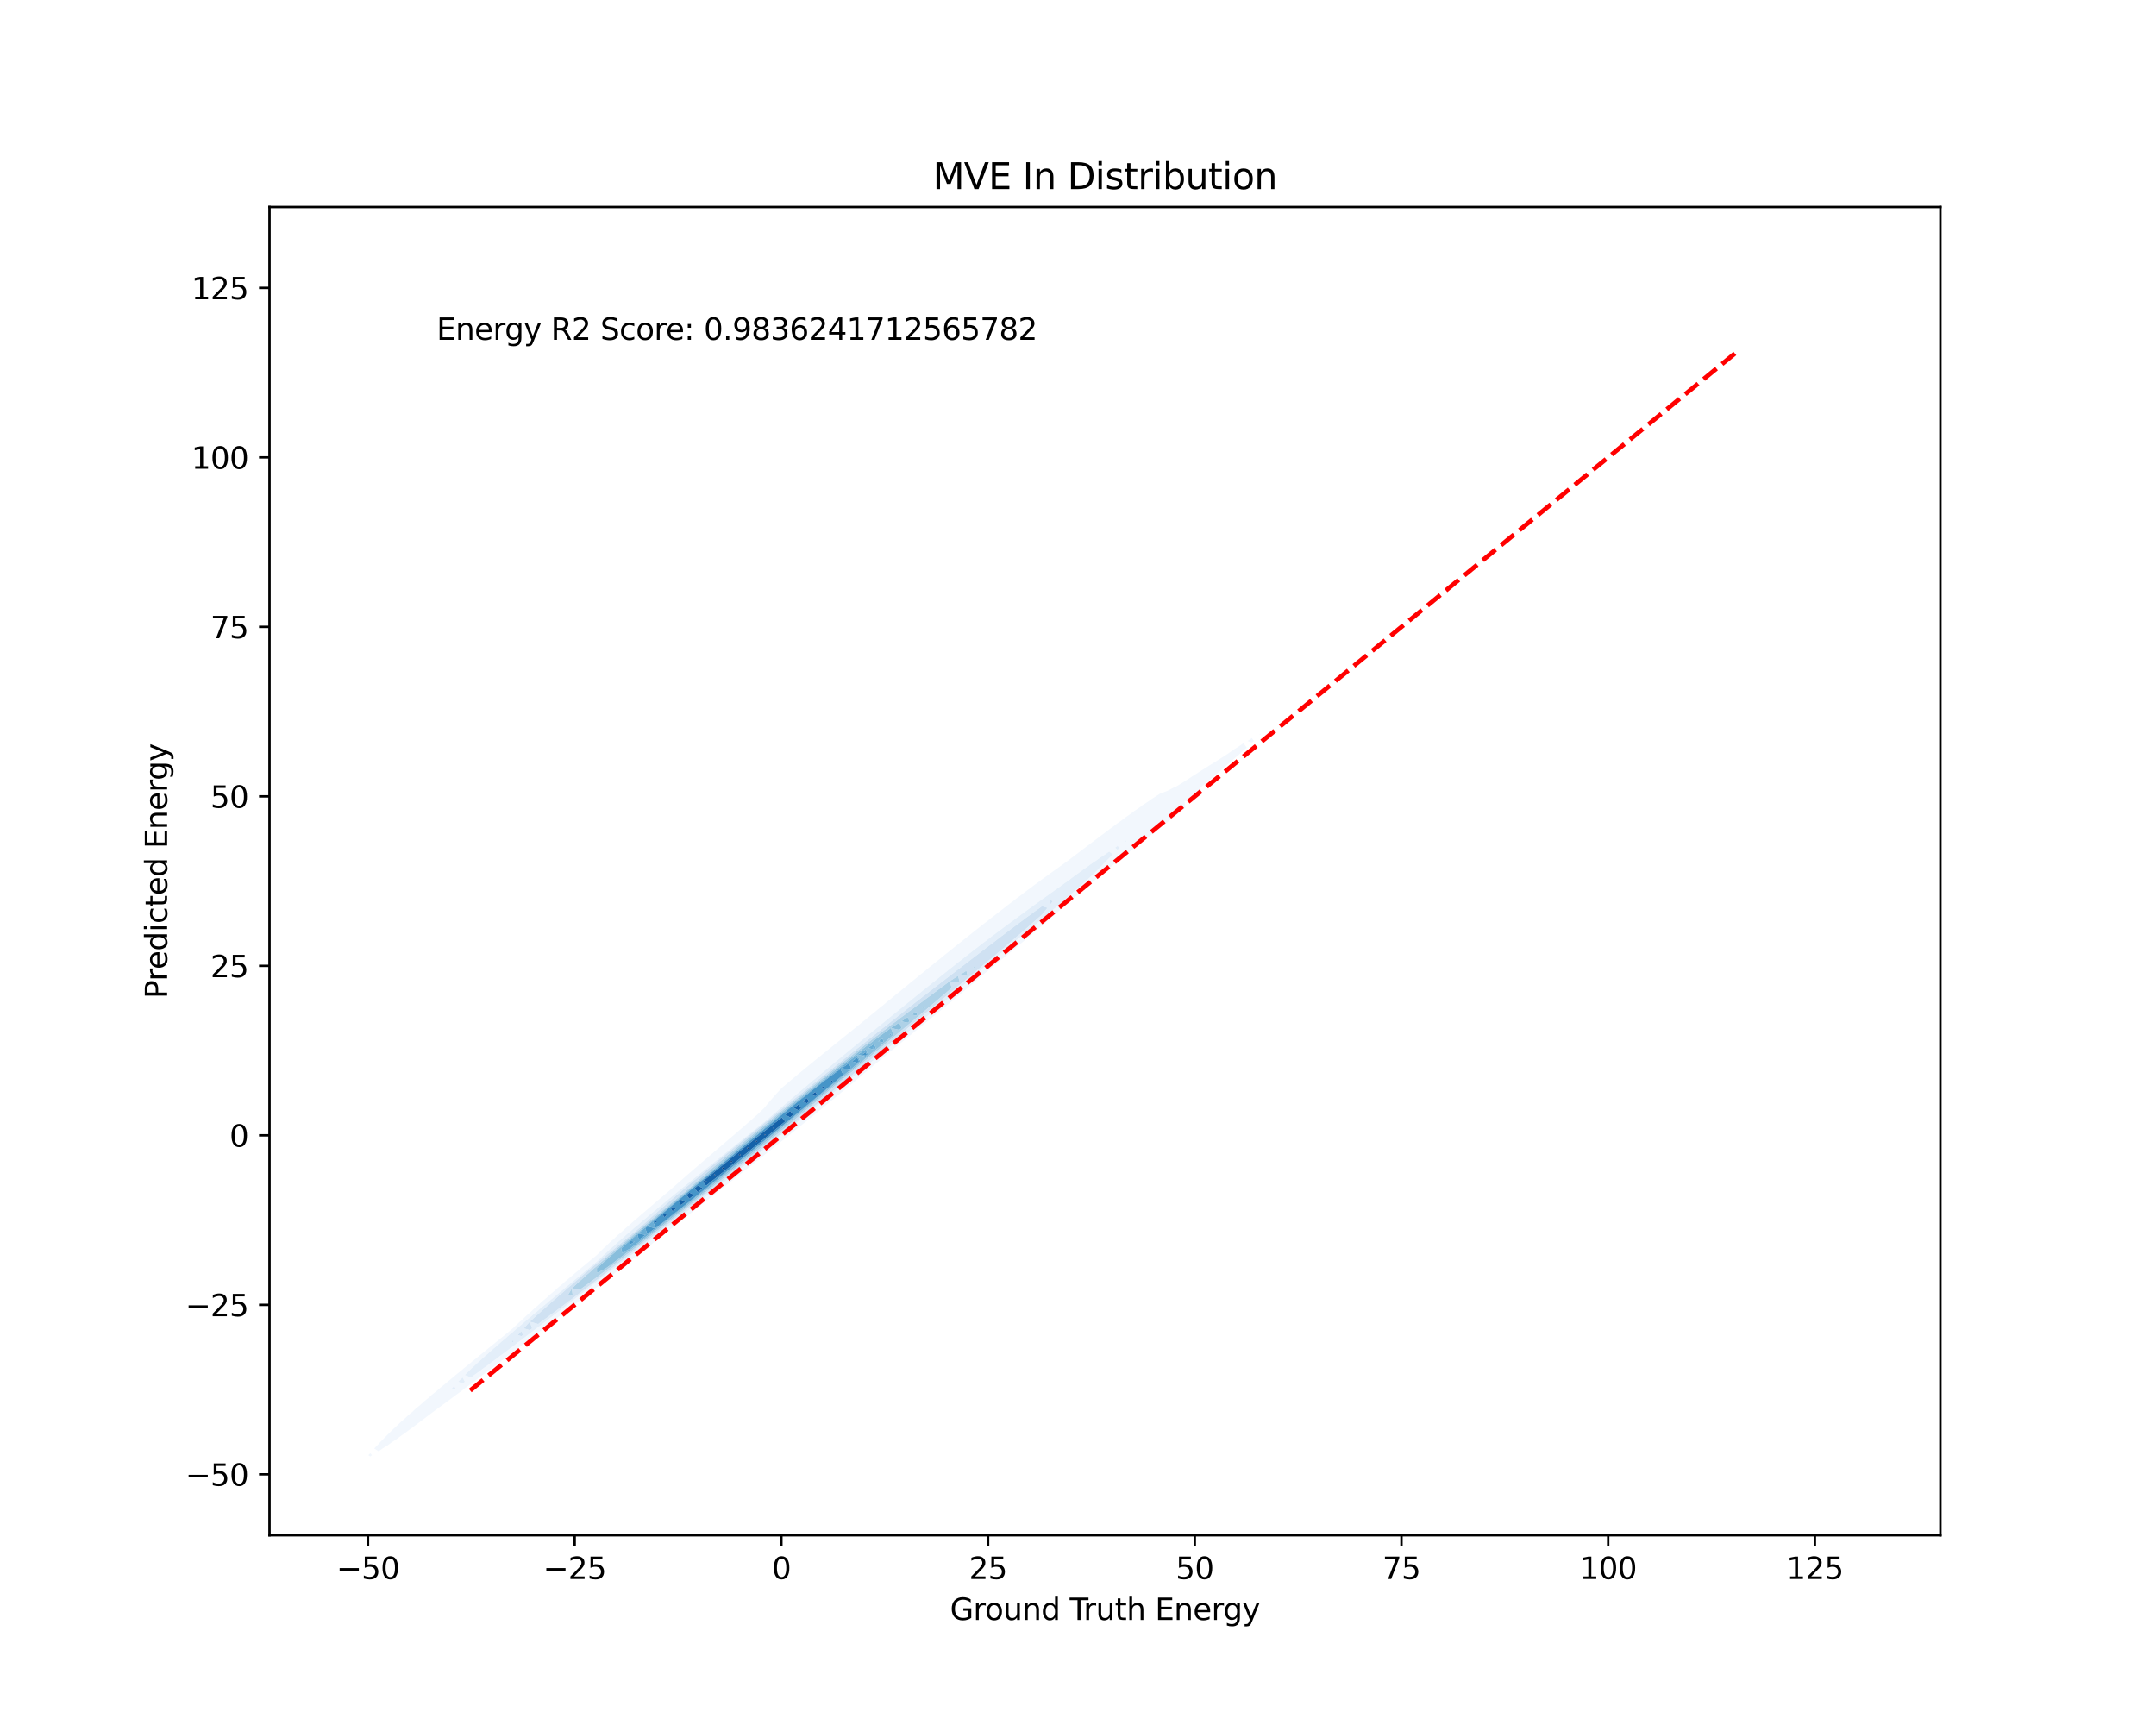 <?xml version="1.0" encoding="utf-8" standalone="no"?>
<!DOCTYPE svg PUBLIC "-//W3C//DTD SVG 1.1//EN"
  "http://www.w3.org/Graphics/SVG/1.1/DTD/svg11.dtd">
<svg xmlns:xlink="http://www.w3.org/1999/xlink" width="720pt" height="576pt" viewBox="0 0 720 576" xmlns="http://www.w3.org/2000/svg" version="1.1">
 <defs>
  <style type="text/css">*{stroke-linejoin: round; stroke-linecap: butt}</style>
 </defs>
 <g id="figure_1">
  <g id="patch_1">
   <path d="M 0 576 
L 720 576 
L 720 0 
L 0 0 
z
" style="fill: #ffffff"/>
  </g>
  <g id="axes_1">
   <g id="patch_2">
    <path d="M 90 512.64 
L 648 512.64 
L 648 69.12 
L 90 69.12 
z
" style="fill: #ffffff"/>
   </g>
   <g id="QuadContourSet_1">
    <path d="M 123.648 486.324 
L 124.24 485.895 
L 123.648 485.243 
L 123 485.895 
z
M 126.452 484.613 
L 127.74 483.666 
L 129.256 482.765 
L 131.044 481.438 
L 132.06 480.818 
L 134.208 479.209 
L 134.864 478.8 
L 137.272 476.98 
L 137.668 476.728 
L 140.266 474.751 
L 140.472 474.618 
L 143.209 472.523 
L 143.276 472.478 
L 146.08 470.372 
L 146.179 470.294 
L 148.884 468.328 
L 149.215 468.065 
L 151.688 466.258 
L 152.22 465.836 
L 154.492 464.17 
L 155.201 463.608 
L 157.296 462.068 
L 158.165 461.379 
L 160.101 459.957 
L 161.118 459.15 
L 162.905 457.839 
L 164.062 456.921 
L 165.709 455.715 
L 166.999 454.693 
L 168.513 453.587 
L 169.93 452.464 
L 171.317 451.454 
L 172.854 450.235 
L 174.121 449.315 
L 175.772 448.006 
L 176.925 447.169 
L 178.681 445.778 
L 179.729 445.017 
L 181.582 443.549 
L 182.533 442.857 
L 184.473 441.32 
L 185.337 440.69 
L 187.356 439.091 
L 188.141 438.517 
L 190.23 436.863 
L 190.945 436.336 
L 193.096 434.634 
L 193.749 434.15 
L 195.954 432.405 
L 196.553 431.959 
L 198.806 430.176 
L 199.357 429.764 
L 201.653 427.948 
L 202.161 427.564 
L 204.496 425.719 
L 204.965 425.362 
L 207.335 423.49 
L 207.769 423.158 
L 210.171 421.262 
L 210.573 420.952 
L 213.005 419.033 
L 213.377 418.745 
L 215.837 416.804 
L 216.181 416.537 
L 218.669 414.575 
L 218.985 414.329 
L 221.499 412.347 
L 221.789 412.12 
L 224.329 410.118 
L 224.593 409.911 
L 227.158 407.889 
L 227.397 407.701 
L 229.986 405.66 
L 230.201 405.491 
L 232.813 403.432 
L 233.005 403.28 
L 235.639 401.203 
L 235.809 401.068 
L 238.462 398.974 
L 238.613 398.854 
L 241.283 396.745 
L 241.417 396.638 
L 244.101 394.517 
L 244.221 394.419 
L 246.915 392.288 
L 247.025 392.198 
L 249.725 390.059 
L 249.829 389.974 
L 252.531 387.83 
L 252.633 387.745 
L 255.331 385.602 
L 255.437 385.512 
L 258.124 383.373 
L 258.241 383.274 
L 260.911 381.144 
L 261.045 381.029 
L 263.689 378.915 
L 263.849 378.777 
L 266.458 376.687 
L 266.653 376.515 
L 269.214 374.458 
L 269.457 374.243 
L 271.958 372.229 
L 272.261 371.958 
L 274.686 370 
L 275.065 369.66 
L 277.398 367.772 
L 277.869 367.347 
L 280.093 365.543 
L 280.673 365.02 
L 282.772 363.314 
L 283.477 362.68 
L 285.437 361.085 
L 286.281 360.333 
L 288.094 358.857 
L 289.085 357.984 
L 290.75 356.628 
L 291.889 355.639 
L 293.412 354.399 
L 294.693 353.304 
L 296.088 352.17 
L 297.497 350.984 
L 298.781 349.942 
L 300.302 348.678 
L 301.491 347.713 
L 303.106 346.385 
L 304.217 345.484 
L 305.91 344.099 
L 306.952 343.255 
L 308.714 341.815 
L 309.689 341.027 
L 311.518 339.529 
L 312.421 338.798 
L 314.322 337.233 
L 315.143 336.569 
L 317.126 334.923 
L 317.846 334.341 
L 319.93 332.593 
L 320.525 332.112 
L 322.734 330.238 
L 323.173 329.883 
L 325.538 327.851 
L 325.781 327.654 
L 328.342 325.426 
L 328.342 325.426 
L 331.08 323.197 
L 331.146 323.138 
L 333.803 320.968 
L 333.95 320.834 
L 336.508 318.739 
L 336.754 318.514 
L 339.195 316.511 
L 339.558 316.177 
L 341.863 314.282 
L 342.362 313.822 
L 344.513 312.053 
L 345.166 311.45 
L 347.142 309.824 
L 347.97 309.059 
L 349.752 307.596 
L 350.774 306.652 
L 352.342 305.367 
L 353.578 304.229 
L 354.914 303.138 
L 356.382 301.797 
L 357.474 300.909 
L 359.186 299.363 
L 360.029 298.681 
L 361.99 296.938 
L 362.594 296.452 
L 364.794 294.537 
L 365.186 294.223 
L 367.598 292.174 
L 367.823 291.994 
L 370.402 289.857 
L 370.517 289.766 
L 373.206 287.59 
L 373.273 287.537 
L 376.01 285.364 
L 376.081 285.308 
L 378.814 283.168 
L 378.926 283.079 
L 381.618 280.986 
L 381.788 280.851 
L 384.422 278.805 
L 384.652 278.622 
L 387.226 276.614 
L 387.502 276.393 
L 390.03 274.405 
L 390.33 274.164 
L 392.834 272.173 
L 393.129 271.936 
L 395.638 269.912 
L 395.893 269.707 
L 395.638 268.107 
L 395.595 267.478 
L 395.638 267.44 
L 396.664 267.478 
L 398.442 267.62 
L 398.619 267.478 
L 398.442 266.882 
L 398.229 265.249 
L 398.442 265.059 
L 400.974 265.249 
L 401.246 265.293 
L 401.3 265.249 
L 401.246 265.114 
L 400.869 263.021 
L 401.246 262.682 
L 403.508 260.792 
L 404.05 260.302 
L 406.138 258.563 
L 406.854 257.909 
L 408.748 256.334 
L 409.658 255.493 
L 411.327 254.106 
L 412.462 253.041 
L 413.862 251.877 
L 415.266 250.54 
L 416.336 249.648 
L 415.266 248.15 
L 413.067 249.648 
L 412.462 249.994 
L 409.756 251.877 
L 409.658 251.935 
L 406.854 253.736 
L 406.277 254.106 
L 404.05 255.486 
L 402.73 256.334 
L 401.246 257.249 
L 399.224 258.563 
L 398.442 259.043 
L 395.79 260.792 
L 395.638 260.885 
L 392.834 262.605 
L 391.849 263.021 
L 390.03 264.004 
L 387.226 265.09 
L 387.015 265.249 
L 384.422 266.911 
L 383.674 267.478 
L 381.618 268.82 
L 380.451 269.707 
L 378.814 270.794 
L 377.315 271.936 
L 376.01 272.819 
L 374.245 274.164 
L 373.206 274.88 
L 371.223 276.393 
L 370.402 276.968 
L 368.234 278.622 
L 367.598 279.076 
L 365.269 280.851 
L 364.794 281.196 
L 362.319 283.079 
L 361.99 283.322 
L 359.375 285.308 
L 359.186 285.45 
L 356.43 287.537 
L 356.382 287.574 
L 353.578 289.593 
L 353.357 289.766 
L 350.774 291.596 
L 350.265 291.994 
L 347.97 293.633 
L 347.219 294.223 
L 345.166 295.703 
L 344.215 296.452 
L 342.362 297.801 
L 341.249 298.681 
L 339.558 299.925 
L 338.316 300.909 
L 336.754 302.072 
L 335.411 303.138 
L 333.95 304.239 
L 332.531 305.367 
L 331.146 306.424 
L 329.673 307.596 
L 328.342 308.624 
L 326.833 309.824 
L 325.538 310.838 
L 324.011 312.053 
L 322.734 313.064 
L 321.203 314.282 
L 319.93 315.303 
L 318.409 316.511 
L 317.126 317.551 
L 315.628 318.739 
L 314.322 319.81 
L 312.859 320.968 
L 311.518 322.079 
L 310.101 323.197 
L 308.714 324.356 
L 307.354 325.426 
L 305.91 326.641 
L 304.618 327.654 
L 303.106 328.933 
L 301.89 329.883 
L 300.302 331.23 
L 299.17 332.112 
L 297.497 333.53 
L 296.454 334.341 
L 294.693 335.83 
L 293.739 336.569 
L 291.889 338.125 
L 291.02 338.798 
L 289.085 340.411 
L 288.292 341.027 
L 286.281 342.687 
L 285.552 343.255 
L 283.477 344.952 
L 282.799 345.484 
L 280.673 347.208 
L 280.035 347.713 
L 277.869 349.461 
L 277.268 349.942 
L 275.065 351.719 
L 274.506 352.17 
L 272.261 353.989 
L 271.757 354.399 
L 269.457 356.277 
L 269.03 356.628 
L 266.653 358.59 
L 266.331 358.857 
L 263.849 360.934 
L 263.667 361.085 
L 261.045 363.314 
L 261.045 363.314 
L 258.964 365.543 
L 258.241 366.386 
L 257.03 367.772 
L 255.437 369.691 
L 255.18 370 
L 252.864 372.229 
L 252.633 372.417 
L 250.336 374.458 
L 249.829 374.872 
L 247.773 376.687 
L 247.025 377.302 
L 245.184 378.915 
L 244.221 379.714 
L 242.579 381.144 
L 241.417 382.115 
L 239.965 383.373 
L 238.613 384.514 
L 237.349 385.602 
L 235.809 386.914 
L 234.738 387.83 
L 233.005 389.322 
L 232.138 390.059 
L 230.201 391.743 
L 229.557 392.288 
L 227.397 394.183 
L 227 394.517 
L 224.593 396.65 
L 224.478 396.745 
L 221.887 398.974 
L 221.789 399.061 
L 219.25 401.203 
L 218.985 401.442 
L 216.63 403.432 
L 216.181 403.841 
L 214.028 405.66 
L 213.377 406.26 
L 211.446 407.889 
L 210.573 408.704 
L 208.891 410.118 
L 207.769 411.182 
L 206.376 412.347 
L 204.965 413.71 
L 203.92 414.575 
L 202.161 416.316 
L 201.564 416.804 
L 199.361 419.033 
L 199.357 419.037 
L 196.653 421.262 
L 196.553 421.358 
L 193.967 423.49 
L 193.749 423.702 
L 191.306 425.719 
L 190.945 426.07 
L 188.673 427.948 
L 188.141 428.464 
L 186.07 430.176 
L 185.337 430.888 
L 183.501 432.405 
L 182.533 433.342 
L 180.967 434.634 
L 179.729 435.828 
L 178.471 436.863 
L 176.925 438.348 
L 176.018 439.091 
L 174.121 440.904 
L 173.611 441.32 
L 171.317 443.503 
L 171.261 443.549 
L 168.558 445.778 
L 168.513 445.819 
L 165.809 448.006 
L 165.709 448.097 
L 163.064 450.235 
L 162.905 450.379 
L 160.325 452.464 
L 160.101 452.666 
L 157.592 454.693 
L 157.296 454.96 
L 154.868 456.921 
L 154.492 457.262 
L 152.154 459.15 
L 151.688 459.575 
L 149.455 461.379 
L 148.884 461.902 
L 146.773 463.608 
L 146.08 464.248 
L 144.115 465.836 
L 143.276 466.619 
L 141.487 468.065 
L 140.472 469.022 
L 138.899 470.294 
L 137.668 471.467 
L 136.362 472.523 
L 134.864 473.968 
L 133.896 474.751 
L 132.06 476.545 
L 131.523 476.98 
L 129.274 479.209 
L 129.256 479.229 
L 127.062 481.438 
L 126.452 482.162 
L 124.958 483.666 
z
M 148.818 465.836 
L 148.884 465.771 
L 148.922 465.836 
L 148.884 465.865 
z
M 150.893 463.608 
L 151.688 462.82 
L 152.12 463.608 
L 151.688 463.943 
z
M 153.036 461.379 
L 154.492 459.937 
L 155.251 461.379 
L 154.492 461.969 
z
M 155.231 459.15 
L 157.296 457.102 
L 157.466 456.921 
L 159.865 454.693 
L 160.101 454.502 
L 162.362 452.464 
L 162.905 452.025 
L 164.891 450.235 
L 165.709 449.574 
L 167.447 448.006 
L 168.513 447.144 
L 170.024 445.778 
L 171.317 444.731 
L 172.621 443.549 
L 174.121 442.333 
L 175.235 441.32 
L 176.925 439.948 
L 177.865 439.091 
L 179.729 437.576 
L 180.509 436.863 
L 182.533 435.215 
L 183.168 434.634 
L 185.337 432.865 
L 185.839 432.405 
L 188.141 430.526 
L 188.522 430.176 
L 190.945 428.195 
L 191.216 427.948 
L 193.749 425.874 
L 193.918 425.719 
L 196.553 423.559 
L 196.629 423.49 
L 199.291 421.262 
L 199.357 421.207 
L 201.629 419.033 
L 202.161 418.596 
L 204.045 416.804 
L 204.965 416.051 
L 206.528 414.575 
L 207.769 413.562 
L 209.066 412.347 
L 210.573 411.119 
L 211.65 410.118 
L 213.377 408.715 
L 214.272 407.889 
L 216.181 406.342 
L 216.926 405.66 
L 218.985 403.995 
L 219.605 403.432 
L 221.789 401.669 
L 222.306 401.203 
L 224.593 399.361 
L 225.025 398.974 
L 227.397 397.066 
L 227.757 396.745 
L 230.201 394.782 
L 230.502 394.517 
L 233.005 392.508 
L 233.256 392.288 
L 235.809 390.24 
L 236.017 390.059 
L 238.613 387.978 
L 238.784 387.83 
L 241.417 385.721 
L 241.556 385.602 
L 244.221 383.466 
L 244.33 383.373 
L 247.025 381.213 
L 247.107 381.144 
L 249.829 378.962 
L 249.885 378.915 
L 252.633 376.712 
L 252.663 376.687 
L 255.437 374.461 
L 255.441 374.458 
L 258.034 372.229 
L 258.241 372.064 
L 260.611 370 
L 261.045 369.653 
L 263.209 367.772 
L 263.849 367.26 
L 265.829 365.543 
L 266.653 364.883 
L 268.468 363.314 
L 269.457 362.52 
L 271.125 361.085 
L 272.261 360.172 
L 273.798 358.857 
L 275.065 357.835 
L 276.485 356.628 
L 277.869 355.509 
L 279.184 354.399 
L 280.673 353.192 
L 281.893 352.17 
L 283.477 350.884 
L 284.611 349.942 
L 286.281 348.582 
L 287.336 347.713 
L 289.085 346.286 
L 290.067 345.484 
L 291.889 343.994 
L 292.803 343.255 
L 294.693 341.707 
L 295.543 341.027 
L 297.497 339.423 
L 298.286 338.798 
L 300.302 337.143 
L 301.032 336.569 
L 303.106 334.866 
L 303.782 334.341 
L 305.91 332.593 
L 306.536 332.112 
L 308.714 330.326 
L 309.295 329.883 
L 311.518 328.066 
L 312.063 327.654 
L 314.322 325.815 
L 314.842 325.426 
L 317.126 323.577 
L 317.637 323.197 
L 319.93 321.355 
L 320.453 320.968 
L 322.734 319.153 
L 323.296 318.739 
L 325.538 316.974 
L 326.171 316.511 
L 328.342 314.821 
L 329.08 314.282 
L 331.146 312.694 
L 332.024 312.053 
L 333.95 310.59 
L 335.001 309.824 
L 336.754 308.507 
L 338.008 307.596 
L 339.558 306.441 
L 341.04 305.367 
L 342.362 304.389 
L 344.095 303.138 
L 345.166 302.351 
L 347.172 300.909 
L 347.97 300.325 
L 350.273 298.681 
L 350.774 298.315 
L 353.403 296.452 
L 353.578 296.324 
L 356.382 294.286 
L 356.476 294.223 
L 359.186 292.208 
L 359.511 291.994 
L 361.99 290.168 
L 362.611 289.766 
L 364.794 288.174 
L 365.786 287.537 
L 367.598 286.229 
L 369.038 285.308 
L 370.402 284.333 
L 371.643 285.308 
L 370.402 286.545 
L 369.424 287.537 
L 367.598 289.406 
L 367.252 289.766 
L 365.025 291.994 
L 364.794 292.181 
L 362.627 294.223 
L 361.99 294.739 
L 360.152 296.452 
L 359.186 297.236 
L 357.621 298.681 
L 356.382 299.689 
L 355.048 300.909 
L 353.578 302.108 
L 352.442 303.138 
L 350.774 304.5 
L 349.811 305.367 
L 347.97 306.872 
L 347.161 307.596 
L 345.166 309.229 
L 344.495 309.824 
L 342.362 311.572 
L 341.816 312.053 
L 339.558 313.905 
L 339.129 314.282 
L 336.754 316.231 
L 336.434 316.511 
L 333.95 318.55 
L 333.733 318.739 
L 331.146 320.865 
L 331.027 320.968 
L 328.342 323.177 
L 328.319 323.197 
L 325.794 325.426 
L 325.538 325.634 
L 323.292 327.654 
L 322.734 328.105 
L 320.749 329.883 
L 319.93 330.543 
L 318.17 332.112 
L 317.126 332.95 
L 315.559 334.341 
L 314.322 335.332 
L 312.921 336.569 
L 311.518 337.691 
L 310.259 338.798 
L 308.714 340.032 
L 307.578 341.027 
L 305.91 342.358 
L 304.881 343.255 
L 303.106 344.672 
L 302.17 345.484 
L 300.302 346.976 
L 299.45 347.713 
L 297.497 349.273 
L 296.722 349.942 
L 294.693 351.564 
L 293.989 352.17 
L 291.889 353.852 
L 291.252 354.399 
L 289.085 356.137 
L 288.511 356.628 
L 286.281 358.419 
L 285.769 358.857 
L 283.477 360.701 
L 283.026 361.085 
L 280.673 362.981 
L 280.282 363.314 
L 277.869 365.26 
L 277.536 365.543 
L 275.065 367.538 
L 274.789 367.772 
L 272.261 369.813 
L 272.04 370 
L 269.457 372.087 
L 269.289 372.229 
L 266.653 374.357 
L 266.533 374.458 
L 263.849 376.623 
L 263.774 376.687 
L 261.045 378.886 
L 261.01 378.915 
L 258.241 381.144 
L 258.241 381.144 
L 255.615 383.373 
L 255.437 383.514 
L 252.95 385.602 
L 252.633 385.853 
L 250.253 387.83 
L 249.829 388.167 
L 247.529 390.059 
L 247.025 390.459 
L 244.782 392.288 
L 244.221 392.732 
L 242.015 394.517 
L 241.417 394.989 
L 239.232 396.745 
L 238.613 397.234 
L 236.435 398.974 
L 235.809 399.468 
L 233.627 401.203 
L 233.005 401.693 
L 230.81 403.432 
L 230.201 403.911 
L 227.984 405.66 
L 227.397 406.123 
L 225.152 407.889 
L 224.593 408.33 
L 222.313 410.118 
L 221.789 410.531 
L 219.466 412.347 
L 218.985 412.726 
L 216.611 414.575 
L 216.181 414.915 
L 213.747 416.804 
L 213.377 417.096 
L 210.87 419.033 
L 210.573 419.268 
L 207.98 421.262 
L 207.769 421.428 
L 205.072 423.49 
L 204.965 423.575 
L 202.161 425.716 
L 202.157 425.719 
L 199.357 427.922 
L 199.321 427.948 
L 196.553 430.121 
L 196.476 430.176 
L 193.749 432.314 
L 193.622 432.405 
L 190.945 434.5 
L 190.757 434.634 
L 188.141 436.678 
L 187.88 436.863 
L 185.337 438.847 
L 184.991 439.091 
L 182.533 441.007 
L 182.089 441.32 
L 179.729 443.157 
L 179.174 443.549 
L 176.925 445.298 
L 176.246 445.778 
L 174.121 447.43 
L 173.304 448.006 
L 171.317 449.552 
L 170.348 450.235 
L 168.513 451.663 
L 167.376 452.464 
L 165.709 453.761 
L 164.386 454.693 
L 162.905 455.846 
L 161.374 456.921 
L 160.101 457.912 
L 158.332 459.15 
L 157.296 459.955 
z
M 372.363 283.079 
L 373.206 282.481 
L 373.906 283.079 
L 373.206 283.759 
z
M 375.747 280.851 
L 376.01 280.665 
L 376.212 280.851 
L 376.01 281.042 
z
M 418.07 247.967 
L 418.725 247.419 
L 418.07 246.456 
L 416.612 247.419 
z
M 420.874 245.297 
L 421.001 245.191 
L 420.874 244.993 
L 420.562 245.191 
z
" clip-path="url(#pb01a28ca35)" style="fill: #f2f7fd"/>
    <path d="M 148.884 465.865 
L 148.922 465.836 
L 148.884 465.771 
L 148.818 465.836 
z
M 151.688 463.943 
L 152.12 463.608 
L 151.688 462.82 
L 150.893 463.608 
z
M 154.492 461.969 
L 155.251 461.379 
L 154.492 459.937 
L 153.036 461.379 
z
M 157.296 459.955 
L 158.332 459.15 
L 160.101 457.912 
L 161.374 456.921 
L 162.905 455.846 
L 164.386 454.693 
L 165.709 453.761 
L 167.376 452.464 
L 168.513 451.663 
L 170.348 450.235 
L 171.317 449.552 
L 173.304 448.006 
L 174.121 447.43 
L 176.246 445.778 
L 176.925 445.298 
L 179.174 443.549 
L 179.729 443.157 
L 182.089 441.32 
L 182.533 441.007 
L 184.991 439.091 
L 185.337 438.847 
L 187.88 436.863 
L 188.141 436.678 
L 190.757 434.634 
L 190.945 434.5 
L 193.622 432.405 
L 193.749 432.314 
L 196.476 430.176 
L 196.553 430.121 
L 199.321 427.948 
L 199.357 427.922 
L 202.157 425.719 
L 202.161 425.716 
L 204.965 423.575 
L 205.072 423.49 
L 207.769 421.428 
L 207.98 421.262 
L 210.573 419.268 
L 210.87 419.033 
L 213.377 417.096 
L 213.747 416.804 
L 216.181 414.915 
L 216.611 414.575 
L 218.985 412.726 
L 219.466 412.347 
L 221.789 410.531 
L 222.313 410.118 
L 224.593 408.33 
L 225.152 407.889 
L 227.397 406.123 
L 227.984 405.66 
L 230.201 403.911 
L 230.81 403.432 
L 233.005 401.693 
L 233.627 401.203 
L 235.809 399.468 
L 236.435 398.974 
L 238.613 397.234 
L 239.232 396.745 
L 241.417 394.989 
L 242.015 394.517 
L 244.221 392.732 
L 244.782 392.288 
L 247.025 390.459 
L 247.529 390.059 
L 249.829 388.167 
L 250.253 387.83 
L 252.633 385.853 
L 252.95 385.602 
L 255.437 383.514 
L 255.615 383.373 
L 258.241 381.144 
L 258.241 381.144 
L 261.01 378.915 
L 261.045 378.886 
L 263.774 376.687 
L 263.849 376.623 
L 266.533 374.458 
L 266.653 374.357 
L 269.289 372.229 
L 269.457 372.087 
L 272.04 370 
L 272.261 369.813 
L 274.789 367.772 
L 275.065 367.538 
L 277.536 365.543 
L 277.869 365.26 
L 280.282 363.314 
L 280.673 362.981 
L 283.026 361.085 
L 283.477 360.701 
L 285.769 358.857 
L 286.281 358.419 
L 288.511 356.628 
L 289.085 356.137 
L 291.252 354.399 
L 291.889 353.852 
L 293.989 352.17 
L 294.693 351.564 
L 296.722 349.942 
L 297.497 349.273 
L 299.45 347.713 
L 300.302 346.976 
L 302.17 345.484 
L 303.106 344.672 
L 304.881 343.255 
L 305.91 342.358 
L 307.578 341.027 
L 308.714 340.032 
L 310.259 338.798 
L 311.518 337.691 
L 312.921 336.569 
L 314.322 335.332 
L 315.559 334.341 
L 317.126 332.95 
L 318.17 332.112 
L 319.93 330.543 
L 320.749 329.883 
L 322.734 328.105 
L 323.292 327.654 
L 325.538 325.634 
L 325.794 325.426 
L 328.319 323.197 
L 328.342 323.177 
L 331.027 320.968 
L 331.146 320.865 
L 333.733 318.739 
L 333.95 318.55 
L 336.434 316.511 
L 336.754 316.231 
L 339.129 314.282 
L 339.558 313.905 
L 341.816 312.053 
L 342.362 311.572 
L 344.495 309.824 
L 345.166 309.229 
L 347.161 307.596 
L 347.97 306.872 
L 349.811 305.367 
L 350.774 304.5 
L 352.442 303.138 
L 353.578 302.108 
L 355.048 300.909 
L 356.382 299.689 
L 357.621 298.681 
L 359.186 297.236 
L 360.152 296.452 
L 361.99 294.739 
L 362.627 294.223 
L 364.794 292.181 
L 365.025 291.994 
L 367.252 289.766 
L 367.598 289.406 
L 369.424 287.537 
L 370.402 286.545 
L 371.643 285.308 
L 370.402 284.333 
L 369.038 285.308 
L 367.598 286.229 
L 365.786 287.537 
L 364.794 288.174 
L 362.611 289.766 
L 361.99 290.168 
L 359.511 291.994 
L 359.186 292.208 
L 356.476 294.223 
L 356.382 294.286 
L 353.578 296.324 
L 353.403 296.452 
L 350.774 298.315 
L 350.273 298.681 
L 347.97 300.325 
L 347.172 300.909 
L 345.166 302.351 
L 344.095 303.138 
L 342.362 304.389 
L 341.04 305.367 
L 339.558 306.441 
L 338.008 307.596 
L 336.754 308.507 
L 335.001 309.824 
L 333.95 310.59 
L 332.024 312.053 
L 331.146 312.694 
L 329.08 314.282 
L 328.342 314.821 
L 326.171 316.511 
L 325.538 316.974 
L 323.296 318.739 
L 322.734 319.153 
L 320.453 320.968 
L 319.93 321.355 
L 317.637 323.197 
L 317.126 323.577 
L 314.842 325.426 
L 314.322 325.815 
L 312.063 327.654 
L 311.518 328.066 
L 309.295 329.883 
L 308.714 330.326 
L 306.536 332.112 
L 305.91 332.593 
L 303.782 334.341 
L 303.106 334.866 
L 301.032 336.569 
L 300.302 337.143 
L 298.286 338.798 
L 297.497 339.423 
L 295.543 341.027 
L 294.693 341.707 
L 292.803 343.255 
L 291.889 343.994 
L 290.067 345.484 
L 289.085 346.286 
L 287.336 347.713 
L 286.281 348.582 
L 284.611 349.942 
L 283.477 350.884 
L 281.893 352.17 
L 280.673 353.192 
L 279.184 354.399 
L 277.869 355.509 
L 276.485 356.628 
L 275.065 357.835 
L 273.798 358.857 
L 272.261 360.172 
L 271.125 361.085 
L 269.457 362.52 
L 268.468 363.314 
L 266.653 364.883 
L 265.829 365.543 
L 263.849 367.26 
L 263.209 367.772 
L 261.045 369.653 
L 260.611 370 
L 258.241 372.064 
L 258.034 372.229 
L 255.441 374.458 
L 255.437 374.461 
L 252.663 376.687 
L 252.633 376.712 
L 249.885 378.915 
L 249.829 378.962 
L 247.107 381.144 
L 247.025 381.213 
L 244.33 383.373 
L 244.221 383.466 
L 241.556 385.602 
L 241.417 385.721 
L 238.784 387.83 
L 238.613 387.978 
L 236.017 390.059 
L 235.809 390.24 
L 233.256 392.288 
L 233.005 392.508 
L 230.502 394.517 
L 230.201 394.782 
L 227.757 396.745 
L 227.397 397.066 
L 225.025 398.974 
L 224.593 399.361 
L 222.306 401.203 
L 221.789 401.669 
L 219.605 403.432 
L 218.985 403.995 
L 216.926 405.66 
L 216.181 406.342 
L 214.272 407.889 
L 213.377 408.715 
L 211.65 410.118 
L 210.573 411.119 
L 209.066 412.347 
L 207.769 413.562 
L 206.528 414.575 
L 204.965 416.051 
L 204.045 416.804 
L 202.161 418.596 
L 201.629 419.033 
L 199.357 421.207 
L 199.291 421.262 
L 196.629 423.49 
L 196.553 423.559 
L 193.918 425.719 
L 193.749 425.874 
L 191.216 427.948 
L 190.945 428.195 
L 188.522 430.176 
L 188.141 430.526 
L 185.839 432.405 
L 185.337 432.865 
L 183.168 434.634 
L 182.533 435.215 
L 180.509 436.863 
L 179.729 437.576 
L 177.865 439.091 
L 176.925 439.948 
L 175.235 441.32 
L 174.121 442.333 
L 172.621 443.549 
L 171.317 444.731 
L 170.024 445.778 
L 168.513 447.144 
L 167.447 448.006 
L 165.709 449.574 
L 164.891 450.235 
L 162.905 452.025 
L 162.362 452.464 
L 160.101 454.502 
L 159.865 454.693 
L 157.466 456.921 
L 157.296 457.102 
L 155.231 459.15 
z
M 170.871 448.006 
L 171.317 447.538 
L 171.503 448.006 
L 171.317 448.152 
z
M 172.901 445.778 
L 174.121 444.462 
L 174.612 445.778 
L 174.121 446.159 
z
M 174.926 443.549 
L 176.925 441.32 
L 177.691 443.549 
L 176.925 444.145 
z
M 176.925 441.32 
L 179.37 439.091 
L 179.729 438.8 
L 181.849 436.863 
L 182.533 436.306 
L 184.36 434.634 
L 185.337 433.837 
L 186.901 432.405 
L 188.141 431.393 
L 189.47 430.176 
L 190.945 428.971 
L 192.064 427.948 
L 193.749 426.568 
L 194.681 425.719 
L 196.553 424.185 
L 197.317 423.49 
L 199.357 421.817 
L 199.971 421.262 
L 202.161 419.463 
L 202.639 419.033 
L 204.965 417.121 
L 205.319 416.804 
L 207.769 414.789 
L 208.009 414.575 
L 210.573 412.465 
L 210.707 412.347 
L 213.377 410.147 
L 213.411 410.118 
L 215.924 407.889 
L 216.181 407.681 
L 218.388 405.66 
L 218.985 405.177 
L 220.907 403.432 
L 221.789 402.719 
L 223.471 401.203 
L 224.593 400.299 
L 226.072 398.974 
L 227.397 397.908 
L 228.705 396.745 
L 230.201 395.544 
L 231.364 394.517 
L 233.005 393.2 
L 234.044 392.288 
L 235.809 390.873 
L 236.743 390.059 
L 238.613 388.56 
L 239.457 387.83 
L 241.417 386.26 
L 242.183 385.602 
L 244.221 383.969 
L 244.92 383.373 
L 247.025 381.686 
L 247.666 381.144 
L 249.829 379.41 
L 250.419 378.915 
L 252.633 377.14 
L 253.177 376.687 
L 255.437 374.874 
L 255.941 374.458 
L 258.241 372.612 
L 258.709 372.229 
L 261.045 370.352 
L 261.479 370 
L 263.849 368.095 
L 264.252 367.772 
L 266.653 365.841 
L 267.027 365.543 
L 269.457 363.588 
L 269.804 363.314 
L 272.261 361.336 
L 272.582 361.085 
L 275.065 359.085 
L 275.361 358.857 
L 277.869 356.837 
L 278.142 356.628 
L 280.673 354.589 
L 280.924 354.399 
L 283.477 352.344 
L 283.708 352.17 
L 286.281 350.101 
L 286.495 349.942 
L 289.085 347.861 
L 289.286 347.713 
L 291.889 345.626 
L 292.082 345.484 
L 294.693 343.397 
L 294.886 343.255 
L 297.497 341.174 
L 297.699 341.027 
L 300.302 338.961 
L 300.524 338.798 
L 303.106 336.757 
L 303.362 336.569 
L 305.91 334.563 
L 306.213 334.341 
L 308.714 332.38 
L 309.078 332.112 
L 311.518 330.206 
L 311.954 329.883 
L 314.322 328.04 
L 314.839 327.654 
L 317.126 325.879 
L 317.732 325.426 
L 319.93 323.721 
L 320.629 323.197 
L 322.734 321.567 
L 323.531 320.968 
L 325.538 319.414 
L 326.437 318.739 
L 328.342 317.265 
L 329.35 316.511 
L 331.146 315.121 
L 332.273 314.282 
L 333.95 312.984 
L 335.21 312.053 
L 336.754 310.859 
L 338.167 309.824 
L 339.558 308.75 
L 341.152 307.596 
L 342.362 306.663 
L 344.174 305.367 
L 345.166 304.604 
L 347.243 303.138 
L 347.97 302.582 
L 349.796 303.138 
L 348.014 305.367 
L 347.97 305.403 
L 345.516 307.596 
L 345.166 307.882 
L 342.978 309.824 
L 342.362 310.329 
L 340.408 312.053 
L 339.558 312.75 
L 337.813 314.282 
L 336.754 315.151 
L 335.198 316.511 
L 333.95 317.536 
L 332.567 318.739 
L 331.146 319.907 
L 329.923 320.968 
L 328.342 322.269 
L 327.269 323.197 
L 325.538 324.622 
L 324.607 325.426 
L 322.734 326.969 
L 321.939 327.654 
L 319.93 329.311 
L 319.266 329.883 
L 317.126 331.649 
L 316.588 332.112 
L 314.322 333.983 
L 313.907 334.341 
L 311.518 336.314 
L 311.222 336.569 
L 308.714 338.642 
L 308.533 338.798 
L 305.91 340.967 
L 305.841 341.027 
L 303.198 343.255 
L 303.106 343.329 
L 300.625 345.484 
L 300.302 345.743 
L 298.026 347.713 
L 297.497 348.135 
L 295.404 349.942 
L 294.693 350.51 
L 292.764 352.17 
L 291.889 352.87 
L 290.108 354.399 
L 289.085 355.219 
L 287.44 356.628 
L 286.281 357.558 
L 284.761 358.857 
L 283.477 359.89 
L 282.075 361.085 
L 280.673 362.214 
L 279.381 363.314 
L 277.869 364.533 
L 276.681 365.543 
L 275.065 366.847 
L 273.975 367.772 
L 272.261 369.156 
L 271.264 370 
L 269.457 371.459 
L 268.546 372.229 
L 266.653 373.758 
L 265.823 374.458 
L 263.849 376.05 
L 263.093 376.687 
L 261.045 378.337 
L 260.357 378.915 
L 258.241 380.618 
L 257.613 381.144 
L 255.437 382.893 
L 254.862 383.373 
L 252.633 385.161 
L 252.104 385.602 
L 249.829 387.424 
L 249.339 387.83 
L 247.025 389.68 
L 246.566 390.059 
L 244.221 391.931 
L 243.787 392.288 
L 241.417 394.178 
L 241.002 394.517 
L 238.613 396.419 
L 238.212 396.745 
L 235.809 398.657 
L 235.416 398.974 
L 233.005 400.891 
L 232.616 401.203 
L 230.201 403.121 
L 229.811 403.432 
L 227.397 405.348 
L 227.002 405.66 
L 224.593 407.572 
L 224.189 407.889 
L 221.789 409.792 
L 221.371 410.118 
L 218.985 412.009 
L 218.547 412.347 
L 216.181 414.221 
L 215.718 414.575 
L 213.377 416.428 
L 212.881 416.804 
L 210.573 418.629 
L 210.037 419.033 
L 207.769 420.824 
L 207.182 421.262 
L 204.965 423.011 
L 204.317 423.49 
L 202.161 425.188 
L 201.437 425.719 
L 199.357 427.355 
L 198.543 427.948 
L 196.553 429.51 
L 195.631 430.176 
L 193.749 431.652 
L 192.699 432.405 
L 190.945 433.778 
L 189.746 434.634 
L 188.141 435.888 
L 186.77 436.863 
L 185.337 437.981 
L 183.769 439.091 
L 182.533 440.055 
L 180.743 441.32 
L 179.729 442.11 
z
M 350.374 300.909 
L 350.774 300.605 
L 351.633 300.909 
L 350.774 301.985 
z
M 373.206 283.759 
L 373.906 283.079 
L 373.206 282.481 
L 372.363 283.079 
z
M 376.01 281.042 
L 376.212 280.851 
L 376.01 280.665 
L 375.747 280.851 
z
" clip-path="url(#pb01a28ca35)" style="fill: #e3eef9"/>
    <path d="M 171.317 448.152 
L 171.503 448.006 
L 171.317 447.538 
L 170.871 448.006 
z
M 174.121 446.159 
L 174.612 445.778 
L 174.121 444.462 
L 172.901 445.778 
z
M 176.925 444.145 
L 177.691 443.549 
L 176.925 441.32 
L 174.926 443.549 
z
M 179.729 442.11 
L 180.743 441.32 
L 182.533 440.055 
L 183.769 439.091 
L 185.337 437.981 
L 186.77 436.863 
L 188.141 435.888 
L 189.746 434.634 
L 190.945 433.778 
L 192.699 432.405 
L 193.749 431.652 
L 195.631 430.176 
L 196.553 429.51 
L 198.543 427.948 
L 199.357 427.355 
L 201.437 425.719 
L 202.161 425.188 
L 204.317 423.49 
L 204.965 423.011 
L 207.182 421.262 
L 207.769 420.824 
L 210.037 419.033 
L 210.573 418.629 
L 212.881 416.804 
L 213.377 416.428 
L 215.718 414.575 
L 216.181 414.221 
L 218.547 412.347 
L 218.985 412.009 
L 221.371 410.118 
L 221.789 409.792 
L 224.189 407.889 
L 224.593 407.572 
L 227.002 405.66 
L 227.397 405.348 
L 229.811 403.432 
L 230.201 403.121 
L 232.616 401.203 
L 233.005 400.891 
L 235.416 398.974 
L 235.809 398.657 
L 238.212 396.745 
L 238.613 396.419 
L 241.002 394.517 
L 241.417 394.178 
L 243.787 392.288 
L 244.221 391.931 
L 246.566 390.059 
L 247.025 389.68 
L 249.339 387.83 
L 249.829 387.424 
L 252.104 385.602 
L 252.633 385.161 
L 254.862 383.373 
L 255.437 382.893 
L 257.613 381.144 
L 258.241 380.618 
L 260.357 378.915 
L 261.045 378.337 
L 263.093 376.687 
L 263.849 376.05 
L 265.823 374.458 
L 266.653 373.758 
L 268.546 372.229 
L 269.457 371.459 
L 271.264 370 
L 272.261 369.156 
L 273.975 367.772 
L 275.065 366.847 
L 276.681 365.543 
L 277.869 364.533 
L 279.381 363.314 
L 280.673 362.214 
L 282.075 361.085 
L 283.477 359.89 
L 284.761 358.857 
L 286.281 357.558 
L 287.44 356.628 
L 289.085 355.219 
L 290.108 354.399 
L 291.889 352.87 
L 292.764 352.17 
L 294.693 350.51 
L 295.404 349.942 
L 297.497 348.135 
L 298.026 347.713 
L 300.302 345.743 
L 300.625 345.484 
L 303.106 343.329 
L 303.198 343.255 
L 305.841 341.027 
L 305.91 340.967 
L 308.533 338.798 
L 308.714 338.642 
L 311.222 336.569 
L 311.518 336.314 
L 313.907 334.341 
L 314.322 333.983 
L 316.588 332.112 
L 317.126 331.649 
L 319.266 329.883 
L 319.93 329.311 
L 321.939 327.654 
L 322.734 326.969 
L 324.607 325.426 
L 325.538 324.622 
L 327.269 323.197 
L 328.342 322.269 
L 329.923 320.968 
L 331.146 319.907 
L 332.567 318.739 
L 333.95 317.536 
L 335.198 316.511 
L 336.754 315.151 
L 337.813 314.282 
L 339.558 312.75 
L 340.408 312.053 
L 342.362 310.329 
L 342.978 309.824 
L 345.166 307.882 
L 345.516 307.596 
L 347.97 305.403 
L 348.014 305.367 
L 349.796 303.138 
L 347.97 302.582 
L 347.243 303.138 
L 345.166 304.604 
L 344.174 305.367 
L 342.362 306.663 
L 341.152 307.596 
L 339.558 308.75 
L 338.167 309.824 
L 336.754 310.859 
L 335.21 312.053 
L 333.95 312.984 
L 332.273 314.282 
L 331.146 315.121 
L 329.35 316.511 
L 328.342 317.265 
L 326.437 318.739 
L 325.538 319.414 
L 323.531 320.968 
L 322.734 321.567 
L 320.629 323.197 
L 319.93 323.721 
L 317.732 325.426 
L 317.126 325.879 
L 314.839 327.654 
L 314.322 328.04 
L 311.954 329.883 
L 311.518 330.206 
L 309.078 332.112 
L 308.714 332.38 
L 306.213 334.341 
L 305.91 334.563 
L 303.362 336.569 
L 303.106 336.757 
L 300.524 338.798 
L 300.302 338.961 
L 297.699 341.027 
L 297.497 341.174 
L 294.886 343.255 
L 294.693 343.397 
L 292.082 345.484 
L 291.889 345.626 
L 289.286 347.713 
L 289.085 347.861 
L 286.495 349.942 
L 286.281 350.101 
L 283.708 352.17 
L 283.477 352.344 
L 280.924 354.399 
L 280.673 354.589 
L 278.142 356.628 
L 277.869 356.837 
L 275.361 358.857 
L 275.065 359.085 
L 272.582 361.085 
L 272.261 361.336 
L 269.804 363.314 
L 269.457 363.588 
L 267.027 365.543 
L 266.653 365.841 
L 264.252 367.772 
L 263.849 368.095 
L 261.479 370 
L 261.045 370.352 
L 258.709 372.229 
L 258.241 372.612 
L 255.941 374.458 
L 255.437 374.874 
L 253.177 376.687 
L 252.633 377.14 
L 250.419 378.915 
L 249.829 379.41 
L 247.666 381.144 
L 247.025 381.686 
L 244.92 383.373 
L 244.221 383.969 
L 242.183 385.602 
L 241.417 386.26 
L 239.457 387.83 
L 238.613 388.56 
L 236.743 390.059 
L 235.809 390.873 
L 234.044 392.288 
L 233.005 393.2 
L 231.364 394.517 
L 230.201 395.544 
L 228.705 396.745 
L 227.397 397.908 
L 226.072 398.974 
L 224.593 400.299 
L 223.471 401.203 
L 221.789 402.719 
L 220.907 403.432 
L 218.985 405.177 
L 218.388 405.66 
L 216.181 407.681 
L 215.924 407.889 
L 213.411 410.118 
L 213.377 410.147 
L 210.707 412.347 
L 210.573 412.465 
L 208.009 414.575 
L 207.769 414.789 
L 205.319 416.804 
L 204.965 417.121 
L 202.639 419.033 
L 202.161 419.463 
L 199.971 421.262 
L 199.357 421.817 
L 197.317 423.49 
L 196.553 424.185 
L 194.681 425.719 
L 193.749 426.568 
L 192.064 427.948 
L 190.945 428.971 
L 189.47 430.176 
L 188.141 431.393 
L 186.901 432.405 
L 185.337 433.837 
L 184.36 434.634 
L 182.533 436.306 
L 181.849 436.863 
L 179.729 438.8 
L 179.37 439.091 
L 176.925 441.32 
z
M 188.081 434.634 
L 188.141 434.547 
L 188.157 434.634 
L 188.141 434.647 
z
M 189.686 432.405 
L 190.945 430.28 
L 191.249 432.405 
L 190.945 432.643 
z
M 191.012 430.176 
L 193.398 427.948 
L 193.749 427.66 
L 195.879 425.719 
L 196.553 425.167 
L 198.4 423.49 
L 199.357 422.705 
L 200.953 421.262 
L 202.161 420.27 
L 203.536 419.033 
L 204.965 417.859 
L 206.144 416.804 
L 207.769 415.468 
L 208.773 414.575 
L 210.573 413.094 
L 211.42 412.347 
L 213.377 410.734 
L 214.08 410.118 
L 216.181 408.386 
L 216.753 407.889 
L 218.985 406.048 
L 219.434 405.66 
L 221.789 403.716 
L 222.121 403.432 
L 224.593 401.389 
L 224.813 401.203 
L 227.397 399.066 
L 227.506 398.974 
L 230.194 396.745 
L 230.201 396.74 
L 232.719 394.517 
L 233.005 394.287 
L 235.284 392.288 
L 235.809 391.867 
L 237.884 390.059 
L 238.613 389.475 
L 240.515 387.83 
L 241.417 387.107 
L 243.17 385.602 
L 244.221 384.76 
L 245.848 383.373 
L 247.025 382.429 
L 248.544 381.144 
L 249.829 380.114 
L 251.257 378.915 
L 252.633 377.812 
L 253.985 376.687 
L 255.437 375.522 
L 256.726 374.458 
L 258.241 373.242 
L 259.479 372.229 
L 261.045 370.971 
L 262.242 370 
L 263.849 368.709 
L 265.016 367.772 
L 266.653 366.455 
L 267.8 365.543 
L 269.457 364.209 
L 270.593 363.314 
L 272.261 361.971 
L 273.396 361.085 
L 275.065 359.741 
L 276.209 358.857 
L 277.869 357.52 
L 279.034 356.628 
L 280.673 355.308 
L 281.871 354.399 
L 283.477 353.106 
L 284.723 352.17 
L 286.281 350.917 
L 287.589 349.942 
L 289.085 348.74 
L 290.473 347.713 
L 291.889 346.578 
L 293.375 345.484 
L 294.693 344.43 
L 296.298 343.255 
L 297.497 342.299 
L 299.239 341.027 
L 300.302 340.183 
L 302.199 338.798 
L 303.106 338.081 
L 305.174 336.569 
L 305.91 335.99 
L 308.16 334.341 
L 308.714 333.906 
L 311.15 332.112 
L 311.518 331.825 
L 314.14 329.883 
L 314.322 329.742 
L 317.126 327.654 
L 317.83 329.883 
L 317.126 330.464 
L 315.213 332.112 
L 314.322 332.848 
L 312.589 334.341 
L 311.518 335.226 
L 309.958 336.569 
L 308.714 337.598 
L 307.322 338.798 
L 305.91 339.966 
L 304.679 341.027 
L 303.106 342.328 
L 302.031 343.255 
L 300.302 344.686 
L 299.378 345.484 
L 297.497 347.039 
L 296.718 347.713 
L 294.693 349.387 
L 294.052 349.942 
L 291.889 351.73 
L 291.38 352.17 
L 289.085 354.066 
L 288.701 354.399 
L 286.281 356.398 
L 286.015 356.628 
L 283.477 358.723 
L 283.322 358.857 
L 280.673 361.043 
L 280.624 361.085 
L 277.965 363.314 
L 277.869 363.391 
L 275.336 365.543 
L 275.065 365.762 
L 272.695 367.772 
L 272.261 368.122 
L 270.043 370 
L 269.457 370.473 
L 267.38 372.229 
L 266.653 372.816 
L 264.707 374.458 
L 263.849 375.15 
L 262.023 376.687 
L 261.045 377.475 
L 259.33 378.915 
L 258.241 379.792 
L 256.626 381.144 
L 255.437 382.1 
L 253.913 383.373 
L 252.633 384.399 
L 251.188 385.602 
L 249.829 386.69 
L 248.454 387.83 
L 247.025 388.973 
L 245.709 390.059 
L 244.221 391.247 
L 242.954 392.288 
L 241.417 393.513 
L 240.189 394.517 
L 238.613 395.771 
L 237.415 396.745 
L 235.809 398.023 
L 234.631 398.974 
L 233.005 400.266 
L 231.838 401.203 
L 230.201 402.503 
L 229.036 403.432 
L 227.397 404.732 
L 226.224 405.66 
L 224.593 406.954 
L 223.402 407.889 
L 221.789 409.168 
L 220.569 410.118 
L 218.985 411.373 
L 217.725 412.347 
L 216.181 413.569 
L 214.867 414.575 
L 213.377 415.754 
L 211.994 416.804 
L 210.573 417.928 
L 209.104 419.033 
L 207.769 420.087 
L 206.195 421.262 
L 204.965 422.232 
L 203.263 423.49 
L 202.161 424.358 
L 200.306 425.719 
L 199.357 426.465 
L 197.32 427.948 
L 196.553 428.55 
L 194.302 430.176 
L 193.749 430.61 
z
M 317.126 327.654 
L 319.93 325.826 
L 320.438 327.654 
L 319.93 328.074 
z
M 320.711 325.426 
L 322.734 324.145 
L 323.036 325.426 
L 322.734 325.674 
z
M 324.81 323.197 
L 325.538 322.764 
L 325.62 323.197 
L 325.538 323.264 
z
M 350.774 301.985 
L 351.633 300.909 
L 350.774 300.605 
L 350.374 300.909 
z
" clip-path="url(#pb01a28ca35)" style="fill: #cfe1f2"/>
    <path d="M 188.141 434.647 
L 188.157 434.634 
L 188.141 434.547 
L 188.081 434.634 
z
M 190.945 432.643 
L 191.249 432.405 
L 190.945 430.28 
L 189.686 432.405 
z
M 193.749 430.61 
L 194.302 430.176 
L 196.553 428.55 
L 197.32 427.948 
L 199.357 426.465 
L 200.306 425.719 
L 202.161 424.358 
L 203.263 423.49 
L 204.965 422.232 
L 206.195 421.262 
L 207.769 420.087 
L 209.104 419.033 
L 210.573 417.928 
L 211.994 416.804 
L 213.377 415.754 
L 214.867 414.575 
L 216.181 413.569 
L 217.725 412.347 
L 218.985 411.373 
L 220.569 410.118 
L 221.789 409.168 
L 223.402 407.889 
L 224.593 406.954 
L 226.224 405.66 
L 227.397 404.732 
L 229.036 403.432 
L 230.201 402.503 
L 231.838 401.203 
L 233.005 400.266 
L 234.631 398.974 
L 235.809 398.023 
L 237.415 396.745 
L 238.613 395.771 
L 240.189 394.517 
L 241.417 393.513 
L 242.954 392.288 
L 244.221 391.247 
L 245.709 390.059 
L 247.025 388.973 
L 248.454 387.83 
L 249.829 386.69 
L 251.188 385.602 
L 252.633 384.399 
L 253.913 383.373 
L 255.437 382.1 
L 256.626 381.144 
L 258.241 379.792 
L 259.33 378.915 
L 261.045 377.475 
L 262.023 376.687 
L 263.849 375.15 
L 264.707 374.458 
L 266.653 372.816 
L 267.38 372.229 
L 269.457 370.473 
L 270.043 370 
L 272.261 368.122 
L 272.695 367.772 
L 275.065 365.762 
L 275.336 365.543 
L 277.869 363.391 
L 277.965 363.314 
L 280.624 361.085 
L 280.673 361.043 
L 283.322 358.857 
L 283.477 358.723 
L 286.015 356.628 
L 286.281 356.398 
L 288.701 354.399 
L 289.085 354.066 
L 291.38 352.17 
L 291.889 351.73 
L 294.052 349.942 
L 294.693 349.387 
L 296.718 347.713 
L 297.497 347.039 
L 299.378 345.484 
L 300.302 344.686 
L 302.031 343.255 
L 303.106 342.328 
L 304.679 341.027 
L 305.91 339.966 
L 307.322 338.798 
L 308.714 337.598 
L 309.958 336.569 
L 311.518 335.226 
L 312.589 334.341 
L 314.322 332.848 
L 315.213 332.112 
L 317.126 330.464 
L 317.83 329.883 
L 317.126 327.654 
L 314.322 329.742 
L 314.14 329.883 
L 311.518 331.825 
L 311.15 332.112 
L 308.714 333.906 
L 308.16 334.341 
L 305.91 335.99 
L 305.174 336.569 
L 303.106 338.081 
L 302.199 338.798 
L 300.302 340.183 
L 299.239 341.027 
L 297.497 342.299 
L 296.298 343.255 
L 294.693 344.43 
L 293.375 345.484 
L 291.889 346.578 
L 290.473 347.713 
L 289.085 348.74 
L 287.589 349.942 
L 286.281 350.917 
L 284.723 352.17 
L 283.477 353.106 
L 281.871 354.399 
L 280.673 355.308 
L 279.034 356.628 
L 277.869 357.52 
L 276.209 358.857 
L 275.065 359.741 
L 273.396 361.085 
L 272.261 361.971 
L 270.593 363.314 
L 269.457 364.209 
L 267.8 365.543 
L 266.653 366.455 
L 265.016 367.772 
L 263.849 368.709 
L 262.242 370 
L 261.045 370.971 
L 259.479 372.229 
L 258.241 373.242 
L 256.726 374.458 
L 255.437 375.522 
L 253.985 376.687 
L 252.633 377.812 
L 251.257 378.915 
L 249.829 380.114 
L 248.544 381.144 
L 247.025 382.429 
L 245.848 383.373 
L 244.221 384.76 
L 243.17 385.602 
L 241.417 387.107 
L 240.515 387.83 
L 238.613 389.475 
L 237.884 390.059 
L 235.809 391.867 
L 235.284 392.288 
L 233.005 394.287 
L 232.719 394.517 
L 230.201 396.74 
L 230.194 396.745 
L 227.506 398.974 
L 227.397 399.066 
L 224.813 401.203 
L 224.593 401.389 
L 222.121 403.432 
L 221.789 403.716 
L 219.434 405.66 
L 218.985 406.048 
L 216.753 407.889 
L 216.181 408.386 
L 214.08 410.118 
L 213.377 410.734 
L 211.42 412.347 
L 210.573 413.094 
L 208.773 414.575 
L 207.769 415.468 
L 206.144 416.804 
L 204.965 417.859 
L 203.536 419.033 
L 202.161 420.27 
L 200.953 421.262 
L 199.357 422.705 
L 198.4 423.49 
L 196.553 425.167 
L 195.879 425.719 
L 193.749 427.66 
L 193.398 427.948 
L 191.012 430.176 
z
M 199.323 423.49 
L 199.357 423.463 
L 201.792 421.262 
L 202.161 420.958 
L 204.302 419.033 
L 204.965 418.488 
L 206.848 416.804 
L 207.769 416.047 
L 209.425 414.575 
L 210.573 413.63 
L 212.027 412.347 
L 213.377 411.235 
L 214.652 410.118 
L 216.181 408.857 
L 217.294 407.889 
L 218.985 406.494 
L 219.951 405.66 
L 221.789 404.143 
L 222.62 403.432 
L 224.593 401.801 
L 225.297 401.203 
L 227.397 399.467 
L 227.982 398.974 
L 230.201 397.137 
L 230.67 396.745 
L 233.005 394.81 
L 233.36 394.517 
L 235.809 392.485 
L 236.049 392.288 
L 238.613 390.159 
L 238.735 390.059 
L 241.417 387.83 
L 241.417 387.83 
L 244.012 385.602 
L 244.221 385.434 
L 246.639 383.373 
L 247.025 383.064 
L 249.294 381.144 
L 249.829 380.715 
L 251.973 378.915 
L 252.633 378.386 
L 254.675 376.687 
L 255.437 376.075 
L 257.396 374.458 
L 258.241 373.78 
L 260.136 372.229 
L 261.045 371.499 
L 262.894 370 
L 263.849 369.232 
L 265.668 367.772 
L 266.653 366.979 
L 268.459 365.543 
L 269.457 364.739 
L 271.266 363.314 
L 272.261 362.513 
L 274.09 361.085 
L 275.065 360.3 
L 276.933 358.857 
L 277.869 358.103 
L 279.796 356.628 
L 280.673 355.921 
L 282.68 354.399 
L 283.477 353.757 
L 285.588 352.17 
L 286.281 351.613 
L 288.523 349.942 
L 289.085 349.49 
L 291.486 347.713 
L 291.889 347.39 
L 294.479 345.484 
L 294.693 345.313 
L 297.497 343.263 
L 298.468 345.484 
L 297.497 346.287 
L 295.847 347.713 
L 294.693 348.667 
L 293.219 349.942 
L 291.889 351.041 
L 290.583 352.17 
L 289.085 353.408 
L 287.939 354.399 
L 286.281 355.768 
L 285.286 356.628 
L 283.477 358.122 
L 282.625 358.857 
L 280.673 360.468 
L 279.956 361.085 
L 277.869 362.807 
L 277.278 363.314 
L 275.065 365.139 
L 274.593 365.543 
L 272.261 367.465 
L 271.901 367.772 
L 269.457 369.785 
L 269.203 370 
L 266.653 372.1 
L 266.5 372.229 
L 263.849 374.411 
L 263.793 374.458 
L 261.11 376.687 
L 261.045 376.739 
L 258.454 378.915 
L 258.241 379.086 
L 255.784 381.144 
L 255.437 381.423 
L 253.102 383.373 
L 252.633 383.749 
L 250.407 385.602 
L 249.829 386.064 
L 247.698 387.83 
L 247.025 388.369 
L 244.977 390.059 
L 244.221 390.662 
L 242.242 392.288 
L 241.417 392.946 
L 239.495 394.517 
L 238.613 395.219 
L 236.734 396.745 
L 235.809 397.481 
L 233.961 398.974 
L 233.005 399.734 
L 231.174 401.203 
L 230.201 401.976 
L 228.374 403.432 
L 227.397 404.207 
L 225.559 405.66 
L 224.593 406.427 
L 222.73 407.889 
L 221.789 408.636 
L 219.885 410.118 
L 218.985 410.831 
L 217.023 412.347 
L 216.181 413.013 
L 214.141 414.575 
L 213.377 415.18 
L 211.237 416.804 
L 210.573 417.329 
L 208.308 419.033 
L 207.769 419.459 
L 205.352 421.262 
L 204.965 421.567 
L 202.364 423.49 
L 202.161 423.65 
L 199.357 425.006 
z
M 297.51 343.255 
L 300.302 341.449 
L 301.081 343.255 
L 300.302 343.9 
z
M 300.991 341.027 
L 303.106 339.654 
L 303.688 341.027 
L 303.106 341.508 
z
M 304.508 338.798 
L 305.91 337.883 
L 306.288 338.798 
L 305.91 339.111 
z
M 308.076 336.569 
L 308.714 336.15 
L 308.88 336.569 
L 308.714 336.707 
z
M 319.93 328.074 
L 320.438 327.654 
L 319.93 325.826 
L 317.126 327.654 
z
M 322.734 325.674 
L 323.036 325.426 
L 322.734 324.145 
L 320.711 325.426 
z
M 325.538 323.264 
L 325.62 323.197 
L 325.538 322.764 
L 324.81 323.197 
z
" clip-path="url(#pb01a28ca35)" style="fill: #aed1e7"/>
    <path d="M 199.357 425.006 
L 202.161 423.65 
L 202.364 423.49 
L 204.965 421.567 
L 205.352 421.262 
L 207.769 419.459 
L 208.308 419.033 
L 210.573 417.329 
L 211.237 416.804 
L 213.377 415.18 
L 214.141 414.575 
L 216.181 413.013 
L 217.023 412.347 
L 218.985 410.831 
L 219.885 410.118 
L 221.789 408.636 
L 222.73 407.889 
L 224.593 406.427 
L 225.559 405.66 
L 227.397 404.207 
L 228.374 403.432 
L 230.201 401.976 
L 231.174 401.203 
L 233.005 399.734 
L 233.961 398.974 
L 235.809 397.481 
L 236.734 396.745 
L 238.613 395.219 
L 239.495 394.517 
L 241.417 392.946 
L 242.242 392.288 
L 244.221 390.662 
L 244.977 390.059 
L 247.025 388.369 
L 247.698 387.83 
L 249.829 386.064 
L 250.407 385.602 
L 252.633 383.749 
L 253.102 383.373 
L 255.437 381.423 
L 255.784 381.144 
L 258.241 379.086 
L 258.454 378.915 
L 261.045 376.739 
L 261.11 376.687 
L 263.793 374.458 
L 263.849 374.411 
L 266.5 372.229 
L 266.653 372.1 
L 269.203 370 
L 269.457 369.785 
L 271.901 367.772 
L 272.261 367.465 
L 274.593 365.543 
L 275.065 365.139 
L 277.278 363.314 
L 277.869 362.807 
L 279.956 361.085 
L 280.673 360.468 
L 282.625 358.857 
L 283.477 358.122 
L 285.286 356.628 
L 286.281 355.768 
L 287.939 354.399 
L 289.085 353.408 
L 290.583 352.17 
L 291.889 351.041 
L 293.219 349.942 
L 294.693 348.667 
L 295.847 347.713 
L 297.497 346.287 
L 298.468 345.484 
L 297.497 343.263 
L 294.693 345.313 
L 294.479 345.484 
L 291.889 347.39 
L 291.486 347.713 
L 289.085 349.49 
L 288.523 349.942 
L 286.281 351.613 
L 285.588 352.17 
L 283.477 353.757 
L 282.68 354.399 
L 280.673 355.921 
L 279.796 356.628 
L 277.869 358.103 
L 276.933 358.857 
L 275.065 360.3 
L 274.09 361.085 
L 272.261 362.513 
L 271.266 363.314 
L 269.457 364.739 
L 268.459 365.543 
L 266.653 366.979 
L 265.668 367.772 
L 263.849 369.232 
L 262.894 370 
L 261.045 371.499 
L 260.136 372.229 
L 258.241 373.78 
L 257.396 374.458 
L 255.437 376.075 
L 254.675 376.687 
L 252.633 378.386 
L 251.973 378.915 
L 249.829 380.715 
L 249.294 381.144 
L 247.025 383.064 
L 246.639 383.373 
L 244.221 385.434 
L 244.012 385.602 
L 241.417 387.83 
L 241.417 387.83 
L 238.735 390.059 
L 238.613 390.159 
L 236.049 392.288 
L 235.809 392.485 
L 233.36 394.517 
L 233.005 394.81 
L 230.67 396.745 
L 230.201 397.137 
L 227.982 398.974 
L 227.397 399.467 
L 225.297 401.203 
L 224.593 401.801 
L 222.62 403.432 
L 221.789 404.143 
L 219.951 405.66 
L 218.985 406.494 
L 217.294 407.889 
L 216.181 408.857 
L 214.652 410.118 
L 213.377 411.235 
L 212.027 412.347 
L 210.573 413.63 
L 209.425 414.575 
L 207.769 416.047 
L 206.848 416.804 
L 204.965 418.488 
L 204.302 419.033 
L 202.161 420.958 
L 201.792 421.262 
L 199.357 423.463 
L 199.323 423.49 
z
M 207.458 416.804 
L 207.769 416.548 
L 209.989 414.575 
L 210.573 414.095 
L 212.554 412.347 
L 213.377 411.668 
L 215.146 410.118 
L 216.181 409.265 
L 217.763 407.889 
L 218.985 406.881 
L 220.399 405.66 
L 221.789 404.513 
L 223.051 403.432 
L 224.593 402.158 
L 225.717 401.203 
L 227.397 399.814 
L 228.393 398.974 
L 230.201 397.478 
L 231.077 396.745 
L 233.005 395.148 
L 233.767 394.517 
L 235.809 392.823 
L 236.461 392.288 
L 238.613 390.501 
L 239.156 390.059 
L 241.417 388.18 
L 241.851 387.83 
L 244.221 385.859 
L 244.544 385.602 
L 247.025 383.537 
L 247.233 383.373 
L 249.829 381.213 
L 249.918 381.144 
L 252.593 378.915 
L 252.633 378.883 
L 255.271 376.687 
L 255.437 376.554 
L 257.976 374.458 
L 258.241 374.245 
L 260.705 372.229 
L 261.045 371.956 
L 263.458 370 
L 263.849 369.686 
L 266.232 367.772 
L 266.653 367.433 
L 269.029 365.543 
L 269.457 365.198 
L 271.848 363.314 
L 272.261 362.982 
L 274.691 361.085 
L 275.065 360.784 
L 277.559 358.857 
L 277.869 358.607 
L 280.455 356.628 
L 280.673 356.452 
L 283.38 354.399 
L 283.477 354.321 
L 286.281 352.276 
L 287.28 354.399 
L 286.281 355.224 
L 284.656 356.628 
L 283.477 357.601 
L 282.022 358.857 
L 280.673 359.97 
L 279.378 361.085 
L 277.869 362.33 
L 276.723 363.314 
L 275.065 364.681 
L 274.058 365.543 
L 272.261 367.024 
L 271.384 367.772 
L 269.457 369.358 
L 268.7 370 
L 266.653 371.686 
L 266.009 372.229 
L 263.849 374.007 
L 263.311 374.458 
L 261.045 376.322 
L 260.607 376.687 
L 258.241 378.633 
L 257.899 378.915 
L 255.437 380.939 
L 255.186 381.144 
L 252.633 383.242 
L 252.472 383.373 
L 249.829 385.543 
L 249.756 385.602 
L 247.045 387.83 
L 247.025 387.846 
L 244.343 390.059 
L 244.221 390.157 
L 241.627 392.288 
L 241.417 392.455 
L 238.894 394.517 
L 238.613 394.74 
L 236.145 396.745 
L 235.809 397.013 
L 233.381 398.974 
L 233.005 399.273 
L 230.599 401.203 
L 230.201 401.519 
L 227.801 403.432 
L 227.397 403.752 
L 224.984 405.66 
L 224.593 405.971 
L 222.149 407.889 
L 221.789 408.175 
L 219.293 410.118 
L 218.985 410.362 
L 216.415 412.347 
L 216.181 412.532 
L 213.512 414.575 
L 213.377 414.682 
L 210.581 416.804 
L 210.573 416.811 
L 207.769 418.368 
z
M 286.451 352.17 
L 289.085 350.401 
L 289.894 352.17 
L 289.085 352.838 
z
M 289.829 349.942 
L 291.889 348.583 
L 292.498 349.942 
L 291.889 350.445 
z
M 293.304 347.713 
L 294.693 346.808 
L 295.093 347.713 
L 294.693 348.044 
z
M 296.852 345.484 
L 297.497 345.066 
L 297.68 345.484 
L 297.497 345.635 
z
M 300.302 343.9 
L 301.081 343.255 
L 300.302 341.449 
L 297.51 343.255 
z
M 303.106 341.508 
L 303.688 341.027 
L 303.106 339.654 
L 300.991 341.027 
z
M 305.91 339.111 
L 306.288 338.798 
L 305.91 337.883 
L 304.508 338.798 
z
M 308.714 336.707 
L 308.88 336.569 
L 308.714 336.15 
L 308.076 336.569 
z
" clip-path="url(#pb01a28ca35)" style="fill: #89bedc"/>
    <path d="M 207.769 418.368 
L 210.573 416.811 
L 210.581 416.804 
L 213.377 414.682 
L 213.512 414.575 
L 216.181 412.532 
L 216.415 412.347 
L 218.985 410.362 
L 219.293 410.118 
L 221.789 408.175 
L 222.149 407.889 
L 224.593 405.971 
L 224.984 405.66 
L 227.397 403.752 
L 227.801 403.432 
L 230.201 401.519 
L 230.599 401.203 
L 233.005 399.273 
L 233.381 398.974 
L 235.809 397.013 
L 236.145 396.745 
L 238.613 394.74 
L 238.894 394.517 
L 241.417 392.455 
L 241.627 392.288 
L 244.221 390.157 
L 244.343 390.059 
L 247.025 387.846 
L 247.045 387.83 
L 249.756 385.602 
L 249.829 385.543 
L 252.472 383.373 
L 252.633 383.242 
L 255.186 381.144 
L 255.437 380.939 
L 257.899 378.915 
L 258.241 378.633 
L 260.607 376.687 
L 261.045 376.322 
L 263.311 374.458 
L 263.849 374.007 
L 266.009 372.229 
L 266.653 371.686 
L 268.7 370 
L 269.457 369.358 
L 271.384 367.772 
L 272.261 367.024 
L 274.058 365.543 
L 275.065 364.681 
L 276.723 363.314 
L 277.869 362.33 
L 279.378 361.085 
L 280.673 359.97 
L 282.022 358.857 
L 283.477 357.601 
L 284.656 356.628 
L 286.281 355.224 
L 287.28 354.399 
L 286.281 352.276 
L 283.477 354.321 
L 283.38 354.399 
L 280.673 356.452 
L 280.455 356.628 
L 277.869 358.607 
L 277.559 358.857 
L 275.065 360.784 
L 274.691 361.085 
L 272.261 362.982 
L 271.848 363.314 
L 269.457 365.198 
L 269.029 365.543 
L 266.653 367.433 
L 266.232 367.772 
L 263.849 369.686 
L 263.458 370 
L 261.045 371.956 
L 260.705 372.229 
L 258.241 374.245 
L 257.976 374.458 
L 255.437 376.554 
L 255.271 376.687 
L 252.633 378.883 
L 252.593 378.915 
L 249.918 381.144 
L 249.829 381.213 
L 247.233 383.373 
L 247.025 383.537 
L 244.544 385.602 
L 244.221 385.859 
L 241.851 387.83 
L 241.417 388.18 
L 239.156 390.059 
L 238.613 390.501 
L 236.461 392.288 
L 235.809 392.823 
L 233.767 394.517 
L 233.005 395.148 
L 231.077 396.745 
L 230.201 397.478 
L 228.393 398.974 
L 227.397 399.814 
L 225.717 401.203 
L 224.593 402.158 
L 223.051 403.432 
L 221.789 404.513 
L 220.399 405.66 
L 218.985 406.881 
L 217.763 407.889 
L 216.181 409.265 
L 215.146 410.118 
L 213.377 411.668 
L 212.554 412.347 
L 210.573 414.095 
L 209.989 414.575 
L 207.769 416.548 
L 207.458 416.804 
z
M 210.339 414.575 
L 210.573 414.382 
L 211.993 414.575 
L 210.573 415.481 
z
M 212.88 412.347 
L 213.377 411.937 
L 215.624 412.347 
L 213.377 413.907 
z
M 215.453 410.118 
L 216.181 409.518 
L 218.809 410.118 
L 216.181 412.04 
z
M 218.053 407.889 
L 218.985 407.12 
L 220.676 405.66 
L 221.789 404.742 
L 223.319 403.432 
L 224.593 402.379 
L 225.977 401.203 
L 227.397 400.029 
L 228.648 398.974 
L 230.201 397.689 
L 231.33 396.745 
L 233.005 395.357 
L 234.02 394.517 
L 235.809 393.033 
L 236.716 392.288 
L 238.613 390.713 
L 239.417 390.059 
L 241.417 388.396 
L 242.12 387.83 
L 244.221 386.083 
L 244.824 385.602 
L 247.025 383.77 
L 247.529 383.373 
L 249.829 381.459 
L 250.234 381.144 
L 252.633 379.15 
L 252.938 378.915 
L 255.437 376.842 
L 255.642 376.687 
L 258.241 374.539 
L 258.349 374.458 
L 261.045 372.241 
L 261.062 372.229 
L 263.807 370 
L 263.849 369.966 
L 266.582 367.772 
L 266.653 367.714 
L 269.382 365.543 
L 269.457 365.483 
L 272.209 363.314 
L 272.261 363.272 
L 275.064 361.085 
L 275.065 361.084 
L 277.869 358.988 
L 278.07 358.857 
L 280.673 356.965 
L 281.648 358.857 
L 280.673 359.661 
L 279.019 361.085 
L 277.869 362.034 
L 276.379 363.314 
L 275.065 364.397 
L 273.726 365.543 
L 272.261 366.75 
L 271.063 367.772 
L 269.457 369.094 
L 268.389 370 
L 266.653 371.43 
L 265.705 372.229 
L 263.849 373.757 
L 263.012 374.458 
L 261.045 376.076 
L 260.311 376.687 
L 258.241 378.389 
L 257.604 378.915 
L 255.437 380.697 
L 254.89 381.144 
L 252.633 382.999 
L 252.171 383.373 
L 249.829 385.296 
L 249.448 385.602 
L 247.025 387.589 
L 246.721 387.83 
L 244.221 389.879 
L 243.99 390.059 
L 241.417 392.164 
L 241.257 392.288 
L 238.613 394.445 
L 238.519 394.517 
L 235.809 396.721 
L 235.776 396.745 
L 233.021 398.974 
L 233.005 398.987 
L 230.243 401.203 
L 230.201 401.236 
L 227.446 403.432 
L 227.397 403.47 
L 224.628 405.66 
L 224.593 405.688 
L 221.789 407.889 
L 221.789 407.889 
L 218.985 410.012 
z
M 281.198 356.628 
L 283.477 355.018 
L 284.265 356.628 
L 283.477 357.279 
z
M 284.457 354.399 
L 286.281 353.145 
L 286.871 354.399 
L 286.281 354.886 
z
M 289.085 352.838 
L 289.894 352.17 
L 289.085 350.401 
L 286.451 352.17 
z
M 287.844 352.17 
L 289.085 351.337 
L 289.466 352.17 
L 289.085 352.485 
z
M 291.889 350.445 
L 292.498 349.942 
L 291.889 348.583 
L 289.829 349.942 
z
M 291.342 349.942 
L 291.889 349.581 
L 292.051 349.942 
L 291.889 350.075 
z
M 294.693 348.044 
L 295.093 347.713 
L 294.693 346.808 
L 293.304 347.713 
z
M 297.497 345.635 
L 297.68 345.484 
L 297.497 345.066 
L 296.852 345.484 
z
" clip-path="url(#pb01a28ca35)" style="fill: #69add5"/>
    <path d="M 210.573 415.481 
L 211.993 414.575 
L 210.573 414.382 
L 210.339 414.575 
z
M 213.377 413.907 
L 215.624 412.347 
L 213.377 411.937 
L 212.88 412.347 
z
M 216.181 412.04 
L 218.809 410.118 
L 216.181 409.518 
L 215.453 410.118 
z
M 218.985 410.012 
L 221.789 407.889 
L 221.789 407.889 
L 224.593 405.688 
L 224.628 405.66 
L 227.397 403.47 
L 227.446 403.432 
L 230.201 401.236 
L 230.243 401.203 
L 233.005 398.987 
L 233.021 398.974 
L 235.776 396.745 
L 235.809 396.721 
L 238.519 394.517 
L 238.613 394.445 
L 241.257 392.288 
L 241.417 392.164 
L 243.99 390.059 
L 244.221 389.879 
L 246.721 387.83 
L 247.025 387.589 
L 249.448 385.602 
L 249.829 385.296 
L 252.171 383.373 
L 252.633 382.999 
L 254.89 381.144 
L 255.437 380.697 
L 257.604 378.915 
L 258.241 378.389 
L 260.311 376.687 
L 261.045 376.076 
L 263.012 374.458 
L 263.849 373.757 
L 265.705 372.229 
L 266.653 371.43 
L 268.389 370 
L 269.457 369.094 
L 271.063 367.772 
L 272.261 366.75 
L 273.726 365.543 
L 275.065 364.397 
L 276.379 363.314 
L 277.869 362.034 
L 279.019 361.085 
L 280.673 359.661 
L 281.648 358.857 
L 280.673 356.965 
L 278.07 358.857 
L 277.869 358.988 
L 275.065 361.084 
L 275.064 361.085 
L 272.261 363.272 
L 272.209 363.314 
L 269.457 365.483 
L 269.382 365.543 
L 266.653 367.714 
L 266.582 367.772 
L 263.849 369.966 
L 263.807 370 
L 261.062 372.229 
L 261.045 372.241 
L 258.349 374.458 
L 258.241 374.539 
L 255.642 376.687 
L 255.437 376.842 
L 252.938 378.915 
L 252.633 379.15 
L 250.234 381.144 
L 249.829 381.459 
L 247.529 383.373 
L 247.025 383.77 
L 244.824 385.602 
L 244.221 386.083 
L 242.12 387.83 
L 241.417 388.396 
L 239.417 390.059 
L 238.613 390.713 
L 236.716 392.288 
L 235.809 393.033 
L 234.02 394.517 
L 233.005 395.357 
L 231.33 396.745 
L 230.201 397.689 
L 228.648 398.974 
L 227.397 400.029 
L 225.977 401.203 
L 224.593 402.379 
L 223.319 403.432 
L 221.789 404.742 
L 220.676 405.66 
L 218.985 407.12 
L 218.053 407.889 
z
M 218.81 407.889 
L 218.985 407.745 
L 219.51 407.889 
L 218.985 408.287 
z
M 221.4 405.66 
L 221.789 405.339 
L 222.795 405.66 
L 221.789 406.44 
z
M 224.016 403.432 
L 224.593 402.955 
L 225.901 403.432 
L 224.593 404.462 
z
M 226.655 401.203 
L 227.397 400.589 
L 228.895 401.203 
L 227.397 402.398 
z
M 229.313 398.974 
L 230.201 398.239 
L 231.816 398.974 
L 230.201 400.273 
z
M 231.989 396.745 
L 233.005 395.903 
L 234.686 396.745 
L 233.005 398.107 
z
M 234.679 394.517 
L 235.809 393.579 
L 237.382 392.288 
L 238.613 391.265 
L 240.096 390.059 
L 241.417 388.961 
L 242.821 387.83 
L 244.221 386.665 
L 245.555 385.602 
L 247.025 384.379 
L 248.3 383.373 
L 249.829 382.101 
L 251.056 381.144 
L 252.633 379.833 
L 253.825 378.915 
L 255.437 377.578 
L 256.61 376.687 
L 258.241 375.339 
L 259.417 374.458 
L 261.045 373.12 
L 262.233 374.458 
L 261.045 375.435 
L 259.54 376.687 
L 258.241 377.755 
L 256.835 378.915 
L 255.437 380.064 
L 254.116 381.144 
L 252.633 382.363 
L 251.386 383.373 
L 249.829 384.651 
L 248.643 385.602 
L 247.025 386.929 
L 245.887 387.83 
L 244.221 389.196 
L 243.117 390.059 
L 241.417 391.449 
L 240.329 392.288 
L 238.613 393.688 
L 237.521 394.517 
L 235.809 395.909 
z
M 262.253 372.229 
L 263.849 370.927 
L 264.912 372.229 
L 263.849 373.104 
z
M 265.128 370 
L 266.653 368.769 
L 267.577 370 
L 266.653 370.761 
z
M 268.056 367.772 
L 269.457 366.656 
L 270.227 367.772 
L 269.457 368.406 
z
M 271.054 365.543 
L 272.261 364.599 
L 272.862 365.543 
L 272.261 366.038 
z
M 274.143 363.314 
L 275.065 362.608 
L 275.481 363.314 
L 275.065 363.657 
z
M 277.343 361.085 
L 277.869 360.692 
L 278.085 361.085 
L 277.869 361.263 
z
M 283.477 357.279 
L 284.265 356.628 
L 283.477 355.018 
L 281.198 356.628 
z
M 286.281 354.886 
L 286.871 354.399 
L 286.281 353.145 
L 284.457 354.399 
z
M 289.085 352.485 
L 289.466 352.17 
L 289.085 351.337 
L 287.844 352.17 
z
M 291.889 350.075 
L 292.051 349.942 
L 291.889 349.581 
L 291.342 349.942 
z
" clip-path="url(#pb01a28ca35)" style="fill: #4695c8"/>
    <path d="M 218.985 408.287 
L 219.51 407.889 
L 218.985 407.745 
L 218.81 407.889 
z
M 221.789 406.44 
L 222.795 405.66 
L 221.789 405.339 
L 221.4 405.66 
z
M 224.593 404.462 
L 225.901 403.432 
L 224.593 402.955 
L 224.016 403.432 
z
M 227.397 402.398 
L 228.895 401.203 
L 227.397 400.589 
L 226.655 401.203 
z
M 230.201 400.273 
L 231.816 398.974 
L 230.201 398.239 
L 229.313 398.974 
z
M 233.005 398.107 
L 234.686 396.745 
L 233.005 395.903 
L 231.989 396.745 
z
M 232.993 396.745 
L 233.005 396.735 
L 233.026 396.745 
L 233.005 396.762 
z
M 235.809 395.909 
L 237.521 394.517 
L 238.613 393.688 
L 240.329 392.288 
L 241.417 391.449 
L 243.117 390.059 
L 244.221 389.196 
L 245.887 387.83 
L 247.025 386.929 
L 248.643 385.602 
L 249.829 384.651 
L 251.386 383.373 
L 252.633 382.363 
L 254.116 381.144 
L 255.437 380.064 
L 256.835 378.915 
L 258.241 377.755 
L 259.54 376.687 
L 261.045 375.435 
L 262.233 374.458 
L 261.045 373.12 
L 259.417 374.458 
L 258.241 375.339 
L 256.61 376.687 
L 255.437 377.578 
L 253.825 378.915 
L 252.633 379.833 
L 251.056 381.144 
L 249.829 382.101 
L 248.3 383.373 
L 247.025 384.379 
L 245.555 385.602 
L 244.221 386.665 
L 242.821 387.83 
L 241.417 388.961 
L 240.096 390.059 
L 238.613 391.265 
L 237.382 392.288 
L 235.809 393.579 
L 234.679 394.517 
z
M 235.683 394.517 
L 235.809 394.412 
L 236 394.517 
L 235.809 394.672 
z
M 238.396 392.288 
L 238.613 392.107 
L 238.916 392.288 
L 238.613 392.535 
z
M 241.131 390.059 
L 241.417 389.821 
L 241.785 390.059 
L 241.417 390.36 
z
M 243.888 387.83 
L 244.221 387.554 
L 244.617 387.83 
L 244.221 388.155 
z
M 246.669 385.602 
L 247.025 385.305 
L 247.417 385.602 
L 247.025 385.923 
z
M 249.475 383.373 
L 249.829 383.078 
L 250.19 383.373 
L 249.829 383.669 
z
M 252.309 381.144 
L 252.633 380.875 
L 252.938 381.144 
L 252.633 381.395 
z
M 255.177 378.915 
L 255.437 378.699 
L 255.663 378.915 
L 255.437 379.101 
z
M 258.086 376.687 
L 258.241 376.558 
L 258.365 376.687 
L 258.241 376.789 
z
M 263.849 373.104 
L 264.912 372.229 
L 263.849 370.927 
L 262.253 372.229 
z
M 266.653 370.761 
L 267.577 370 
L 266.653 368.769 
L 265.128 370 
z
M 269.457 368.406 
L 270.227 367.772 
L 269.457 366.656 
L 268.056 367.772 
z
M 272.261 366.038 
L 272.862 365.543 
L 272.261 364.599 
L 271.054 365.543 
z
M 275.065 363.657 
L 275.481 363.314 
L 275.065 362.608 
L 274.143 363.314 
z
M 277.869 361.263 
L 278.085 361.085 
L 277.869 360.692 
L 277.343 361.085 
z
" clip-path="url(#pb01a28ca35)" style="fill: #1562a9"/>
    <path d="M 233.005 396.762 
L 233.026 396.745 
L 233.005 396.735 
L 232.993 396.745 
z
M 235.809 394.672 
L 236 394.517 
L 235.809 394.412 
L 235.683 394.517 
z
M 238.613 392.535 
L 238.916 392.288 
L 238.613 392.107 
L 238.396 392.288 
z
M 241.417 390.36 
L 241.785 390.059 
L 241.417 389.821 
L 241.131 390.059 
z
M 244.221 388.155 
L 244.617 387.83 
L 244.221 387.554 
L 243.888 387.83 
z
M 247.025 385.923 
L 247.417 385.602 
L 247.025 385.305 
L 246.669 385.602 
z
M 249.829 383.669 
L 250.19 383.373 
L 249.829 383.078 
L 249.475 383.373 
z
M 252.633 381.395 
L 252.938 381.144 
L 252.633 380.875 
L 252.309 381.144 
z
M 255.437 379.101 
L 255.663 378.915 
L 255.437 378.699 
L 255.177 378.915 
z
M 258.241 376.789 
L 258.365 376.687 
L 258.241 376.558 
L 258.086 376.687 
z
" clip-path="url(#pb01a28ca35)" style="fill: #083979"/>
   </g>
   <g id="matplotlib.axis_1">
    <g id="xtick_1">
     <g id="line2d_1">
      <defs>
       <path id="m30a1e18062" d="M 0 0 
L 0 3.5 
" style="stroke: #000000; stroke-width: 0.8"/>
      </defs>
      <g>
       <use xlink:href="#m30a1e18062" x="122.886" y="512.64" style="stroke: #000000; stroke-width: 0.8"/>
      </g>
     </g>
     <g id="text_1">
      <!-- −50 -->
      <g transform="translate(112.334 527.238) scale(0.1 -0.1)">
       <defs>
        <path id="DejaVuSans-2212" d="M 678 2272 
L 4684 2272 
L 4684 1741 
L 678 1741 
L 678 2272 
z
" transform="scale(0.016)"/>
        <path id="DejaVuSans-35" d="M 691 4666 
L 3169 4666 
L 3169 4134 
L 1269 4134 
L 1269 2991 
Q 1406 3038 1543 3061 
Q 1681 3084 1819 3084 
Q 2600 3084 3056 2656 
Q 3513 2228 3513 1497 
Q 3513 744 3044 326 
Q 2575 -91 1722 -91 
Q 1428 -91 1123 -41 
Q 819 9 494 109 
L 494 744 
Q 775 591 1075 516 
Q 1375 441 1709 441 
Q 2250 441 2565 725 
Q 2881 1009 2881 1497 
Q 2881 1984 2565 2268 
Q 2250 2553 1709 2553 
Q 1456 2553 1204 2497 
Q 953 2441 691 2322 
L 691 4666 
z
" transform="scale(0.016)"/>
        <path id="DejaVuSans-30" d="M 2034 4250 
Q 1547 4250 1301 3770 
Q 1056 3291 1056 2328 
Q 1056 1369 1301 889 
Q 1547 409 2034 409 
Q 2525 409 2770 889 
Q 3016 1369 3016 2328 
Q 3016 3291 2770 3770 
Q 2525 4250 2034 4250 
z
M 2034 4750 
Q 2819 4750 3233 4129 
Q 3647 3509 3647 2328 
Q 3647 1150 3233 529 
Q 2819 -91 2034 -91 
Q 1250 -91 836 529 
Q 422 1150 422 2328 
Q 422 3509 836 4129 
Q 1250 4750 2034 4750 
z
" transform="scale(0.016)"/>
       </defs>
       <use xlink:href="#DejaVuSans-2212"/>
       <use xlink:href="#DejaVuSans-35" x="83.789"/>
       <use xlink:href="#DejaVuSans-30" x="147.412"/>
      </g>
     </g>
    </g>
    <g id="xtick_2">
     <g id="line2d_2">
      <g>
       <use xlink:href="#m30a1e18062" x="191.914" y="512.64" style="stroke: #000000; stroke-width: 0.8"/>
      </g>
     </g>
     <g id="text_2">
      <!-- −25 -->
      <g transform="translate(181.361 527.238) scale(0.1 -0.1)">
       <defs>
        <path id="DejaVuSans-32" d="M 1228 531 
L 3431 531 
L 3431 0 
L 469 0 
L 469 531 
Q 828 903 1448 1529 
Q 2069 2156 2228 2338 
Q 2531 2678 2651 2914 
Q 2772 3150 2772 3378 
Q 2772 3750 2511 3984 
Q 2250 4219 1831 4219 
Q 1534 4219 1204 4116 
Q 875 4013 500 3803 
L 500 4441 
Q 881 4594 1212 4672 
Q 1544 4750 1819 4750 
Q 2544 4750 2975 4387 
Q 3406 4025 3406 3419 
Q 3406 3131 3298 2873 
Q 3191 2616 2906 2266 
Q 2828 2175 2409 1742 
Q 1991 1309 1228 531 
z
" transform="scale(0.016)"/>
       </defs>
       <use xlink:href="#DejaVuSans-2212"/>
       <use xlink:href="#DejaVuSans-32" x="83.789"/>
       <use xlink:href="#DejaVuSans-35" x="147.412"/>
      </g>
     </g>
    </g>
    <g id="xtick_3">
     <g id="line2d_3">
      <g>
       <use xlink:href="#m30a1e18062" x="260.941" y="512.64" style="stroke: #000000; stroke-width: 0.8"/>
      </g>
     </g>
     <g id="text_3">
      <!-- 0 -->
      <g transform="translate(257.76 527.238) scale(0.1 -0.1)">
       <use xlink:href="#DejaVuSans-30"/>
      </g>
     </g>
    </g>
    <g id="xtick_4">
     <g id="line2d_4">
      <g>
       <use xlink:href="#m30a1e18062" x="329.968" y="512.64" style="stroke: #000000; stroke-width: 0.8"/>
      </g>
     </g>
     <g id="text_4">
      <!-- 25 -->
      <g transform="translate(323.605 527.238) scale(0.1 -0.1)">
       <use xlink:href="#DejaVuSans-32"/>
       <use xlink:href="#DejaVuSans-35" x="63.623"/>
      </g>
     </g>
    </g>
    <g id="xtick_5">
     <g id="line2d_5">
      <g>
       <use xlink:href="#m30a1e18062" x="398.995" y="512.64" style="stroke: #000000; stroke-width: 0.8"/>
      </g>
     </g>
     <g id="text_5">
      <!-- 50 -->
      <g transform="translate(392.633 527.238) scale(0.1 -0.1)">
       <use xlink:href="#DejaVuSans-35"/>
       <use xlink:href="#DejaVuSans-30" x="63.623"/>
      </g>
     </g>
    </g>
    <g id="xtick_6">
     <g id="line2d_6">
      <g>
       <use xlink:href="#m30a1e18062" x="468.022" y="512.64" style="stroke: #000000; stroke-width: 0.8"/>
      </g>
     </g>
     <g id="text_6">
      <!-- 75 -->
      <g transform="translate(461.66 527.238) scale(0.1 -0.1)">
       <defs>
        <path id="DejaVuSans-37" d="M 525 4666 
L 3525 4666 
L 3525 4397 
L 1831 0 
L 1172 0 
L 2766 4134 
L 525 4134 
L 525 4666 
z
" transform="scale(0.016)"/>
       </defs>
       <use xlink:href="#DejaVuSans-37"/>
       <use xlink:href="#DejaVuSans-35" x="63.623"/>
      </g>
     </g>
    </g>
    <g id="xtick_7">
     <g id="line2d_7">
      <g>
       <use xlink:href="#m30a1e18062" x="537.049" y="512.64" style="stroke: #000000; stroke-width: 0.8"/>
      </g>
     </g>
     <g id="text_7">
      <!-- 100 -->
      <g transform="translate(527.506 527.238) scale(0.1 -0.1)">
       <defs>
        <path id="DejaVuSans-31" d="M 794 531 
L 1825 531 
L 1825 4091 
L 703 3866 
L 703 4441 
L 1819 4666 
L 2450 4666 
L 2450 531 
L 3481 531 
L 3481 0 
L 794 0 
L 794 531 
z
" transform="scale(0.016)"/>
       </defs>
       <use xlink:href="#DejaVuSans-31"/>
       <use xlink:href="#DejaVuSans-30" x="63.623"/>
       <use xlink:href="#DejaVuSans-30" x="127.246"/>
      </g>
     </g>
    </g>
    <g id="xtick_8">
     <g id="line2d_8">
      <g>
       <use xlink:href="#m30a1e18062" x="606.077" y="512.64" style="stroke: #000000; stroke-width: 0.8"/>
      </g>
     </g>
     <g id="text_8">
      <!-- 125 -->
      <g transform="translate(596.533 527.238) scale(0.1 -0.1)">
       <use xlink:href="#DejaVuSans-31"/>
       <use xlink:href="#DejaVuSans-32" x="63.623"/>
       <use xlink:href="#DejaVuSans-35" x="127.246"/>
      </g>
     </g>
    </g>
    <g id="text_9">
     <!-- Ground Truth Energy -->
     <g transform="translate(317.258 540.917) scale(0.1 -0.1)">
      <defs>
       <path id="DejaVuSans-47" d="M 3809 666 
L 3809 1919 
L 2778 1919 
L 2778 2438 
L 4434 2438 
L 4434 434 
Q 4069 175 3628 42 
Q 3188 -91 2688 -91 
Q 1594 -91 976 548 
Q 359 1188 359 2328 
Q 359 3472 976 4111 
Q 1594 4750 2688 4750 
Q 3144 4750 3555 4637 
Q 3966 4525 4313 4306 
L 4313 3634 
Q 3963 3931 3569 4081 
Q 3175 4231 2741 4231 
Q 1884 4231 1454 3753 
Q 1025 3275 1025 2328 
Q 1025 1384 1454 906 
Q 1884 428 2741 428 
Q 3075 428 3337 486 
Q 3600 544 3809 666 
z
" transform="scale(0.016)"/>
       <path id="DejaVuSans-72" d="M 2631 2963 
Q 2534 3019 2420 3045 
Q 2306 3072 2169 3072 
Q 1681 3072 1420 2755 
Q 1159 2438 1159 1844 
L 1159 0 
L 581 0 
L 581 3500 
L 1159 3500 
L 1159 2956 
Q 1341 3275 1631 3429 
Q 1922 3584 2338 3584 
Q 2397 3584 2469 3576 
Q 2541 3569 2628 3553 
L 2631 2963 
z
" transform="scale(0.016)"/>
       <path id="DejaVuSans-6f" d="M 1959 3097 
Q 1497 3097 1228 2736 
Q 959 2375 959 1747 
Q 959 1119 1226 758 
Q 1494 397 1959 397 
Q 2419 397 2687 759 
Q 2956 1122 2956 1747 
Q 2956 2369 2687 2733 
Q 2419 3097 1959 3097 
z
M 1959 3584 
Q 2709 3584 3137 3096 
Q 3566 2609 3566 1747 
Q 3566 888 3137 398 
Q 2709 -91 1959 -91 
Q 1206 -91 779 398 
Q 353 888 353 1747 
Q 353 2609 779 3096 
Q 1206 3584 1959 3584 
z
" transform="scale(0.016)"/>
       <path id="DejaVuSans-75" d="M 544 1381 
L 544 3500 
L 1119 3500 
L 1119 1403 
Q 1119 906 1312 657 
Q 1506 409 1894 409 
Q 2359 409 2629 706 
Q 2900 1003 2900 1516 
L 2900 3500 
L 3475 3500 
L 3475 0 
L 2900 0 
L 2900 538 
Q 2691 219 2414 64 
Q 2138 -91 1772 -91 
Q 1169 -91 856 284 
Q 544 659 544 1381 
z
M 1991 3584 
L 1991 3584 
z
" transform="scale(0.016)"/>
       <path id="DejaVuSans-6e" d="M 3513 2113 
L 3513 0 
L 2938 0 
L 2938 2094 
Q 2938 2591 2744 2837 
Q 2550 3084 2163 3084 
Q 1697 3084 1428 2787 
Q 1159 2491 1159 1978 
L 1159 0 
L 581 0 
L 581 3500 
L 1159 3500 
L 1159 2956 
Q 1366 3272 1645 3428 
Q 1925 3584 2291 3584 
Q 2894 3584 3203 3211 
Q 3513 2838 3513 2113 
z
" transform="scale(0.016)"/>
       <path id="DejaVuSans-64" d="M 2906 2969 
L 2906 4863 
L 3481 4863 
L 3481 0 
L 2906 0 
L 2906 525 
Q 2725 213 2448 61 
Q 2172 -91 1784 -91 
Q 1150 -91 751 415 
Q 353 922 353 1747 
Q 353 2572 751 3078 
Q 1150 3584 1784 3584 
Q 2172 3584 2448 3432 
Q 2725 3281 2906 2969 
z
M 947 1747 
Q 947 1113 1208 752 
Q 1469 391 1925 391 
Q 2381 391 2643 752 
Q 2906 1113 2906 1747 
Q 2906 2381 2643 2742 
Q 2381 3103 1925 3103 
Q 1469 3103 1208 2742 
Q 947 2381 947 1747 
z
" transform="scale(0.016)"/>
       <path id="DejaVuSans-20" transform="scale(0.016)"/>
       <path id="DejaVuSans-54" d="M -19 4666 
L 3928 4666 
L 3928 4134 
L 2272 4134 
L 2272 0 
L 1638 0 
L 1638 4134 
L -19 4134 
L -19 4666 
z
" transform="scale(0.016)"/>
       <path id="DejaVuSans-74" d="M 1172 4494 
L 1172 3500 
L 2356 3500 
L 2356 3053 
L 1172 3053 
L 1172 1153 
Q 1172 725 1289 603 
Q 1406 481 1766 481 
L 2356 481 
L 2356 0 
L 1766 0 
Q 1100 0 847 248 
Q 594 497 594 1153 
L 594 3053 
L 172 3053 
L 172 3500 
L 594 3500 
L 594 4494 
L 1172 4494 
z
" transform="scale(0.016)"/>
       <path id="DejaVuSans-68" d="M 3513 2113 
L 3513 0 
L 2938 0 
L 2938 2094 
Q 2938 2591 2744 2837 
Q 2550 3084 2163 3084 
Q 1697 3084 1428 2787 
Q 1159 2491 1159 1978 
L 1159 0 
L 581 0 
L 581 4863 
L 1159 4863 
L 1159 2956 
Q 1366 3272 1645 3428 
Q 1925 3584 2291 3584 
Q 2894 3584 3203 3211 
Q 3513 2838 3513 2113 
z
" transform="scale(0.016)"/>
       <path id="DejaVuSans-45" d="M 628 4666 
L 3578 4666 
L 3578 4134 
L 1259 4134 
L 1259 2753 
L 3481 2753 
L 3481 2222 
L 1259 2222 
L 1259 531 
L 3634 531 
L 3634 0 
L 628 0 
L 628 4666 
z
" transform="scale(0.016)"/>
       <path id="DejaVuSans-65" d="M 3597 1894 
L 3597 1613 
L 953 1613 
Q 991 1019 1311 708 
Q 1631 397 2203 397 
Q 2534 397 2845 478 
Q 3156 559 3463 722 
L 3463 178 
Q 3153 47 2828 -22 
Q 2503 -91 2169 -91 
Q 1331 -91 842 396 
Q 353 884 353 1716 
Q 353 2575 817 3079 
Q 1281 3584 2069 3584 
Q 2775 3584 3186 3129 
Q 3597 2675 3597 1894 
z
M 3022 2063 
Q 3016 2534 2758 2815 
Q 2500 3097 2075 3097 
Q 1594 3097 1305 2825 
Q 1016 2553 972 2059 
L 3022 2063 
z
" transform="scale(0.016)"/>
       <path id="DejaVuSans-67" d="M 2906 1791 
Q 2906 2416 2648 2759 
Q 2391 3103 1925 3103 
Q 1463 3103 1205 2759 
Q 947 2416 947 1791 
Q 947 1169 1205 825 
Q 1463 481 1925 481 
Q 2391 481 2648 825 
Q 2906 1169 2906 1791 
z
M 3481 434 
Q 3481 -459 3084 -895 
Q 2688 -1331 1869 -1331 
Q 1566 -1331 1297 -1286 
Q 1028 -1241 775 -1147 
L 775 -588 
Q 1028 -725 1275 -790 
Q 1522 -856 1778 -856 
Q 2344 -856 2625 -561 
Q 2906 -266 2906 331 
L 2906 616 
Q 2728 306 2450 153 
Q 2172 0 1784 0 
Q 1141 0 747 490 
Q 353 981 353 1791 
Q 353 2603 747 3093 
Q 1141 3584 1784 3584 
Q 2172 3584 2450 3431 
Q 2728 3278 2906 2969 
L 2906 3500 
L 3481 3500 
L 3481 434 
z
" transform="scale(0.016)"/>
       <path id="DejaVuSans-79" d="M 2059 -325 
Q 1816 -950 1584 -1140 
Q 1353 -1331 966 -1331 
L 506 -1331 
L 506 -850 
L 844 -850 
Q 1081 -850 1212 -737 
Q 1344 -625 1503 -206 
L 1606 56 
L 191 3500 
L 800 3500 
L 1894 763 
L 2988 3500 
L 3597 3500 
L 2059 -325 
z
" transform="scale(0.016)"/>
      </defs>
      <use xlink:href="#DejaVuSans-47"/>
      <use xlink:href="#DejaVuSans-72" x="77.49"/>
      <use xlink:href="#DejaVuSans-6f" x="116.354"/>
      <use xlink:href="#DejaVuSans-75" x="177.535"/>
      <use xlink:href="#DejaVuSans-6e" x="240.914"/>
      <use xlink:href="#DejaVuSans-64" x="304.293"/>
      <use xlink:href="#DejaVuSans-20" x="367.77"/>
      <use xlink:href="#DejaVuSans-54" x="399.557"/>
      <use xlink:href="#DejaVuSans-72" x="445.891"/>
      <use xlink:href="#DejaVuSans-75" x="487.004"/>
      <use xlink:href="#DejaVuSans-74" x="550.383"/>
      <use xlink:href="#DejaVuSans-68" x="589.592"/>
      <use xlink:href="#DejaVuSans-20" x="652.971"/>
      <use xlink:href="#DejaVuSans-45" x="684.758"/>
      <use xlink:href="#DejaVuSans-6e" x="747.941"/>
      <use xlink:href="#DejaVuSans-65" x="811.32"/>
      <use xlink:href="#DejaVuSans-72" x="872.844"/>
      <use xlink:href="#DejaVuSans-67" x="912.207"/>
      <use xlink:href="#DejaVuSans-79" x="975.684"/>
     </g>
    </g>
   </g>
   <g id="matplotlib.axis_2">
    <g id="ytick_1">
     <g id="line2d_9">
      <defs>
       <path id="m6864ddce2b" d="M 0 0 
L -3.5 0 
" style="stroke: #000000; stroke-width: 0.8"/>
      </defs>
      <g>
       <use xlink:href="#m6864ddce2b" x="90" y="492.299" style="stroke: #000000; stroke-width: 0.8"/>
      </g>
     </g>
     <g id="text_10">
      <!-- −50 -->
      <g transform="translate(61.895 496.098) scale(0.1 -0.1)">
       <use xlink:href="#DejaVuSans-2212"/>
       <use xlink:href="#DejaVuSans-35" x="83.789"/>
       <use xlink:href="#DejaVuSans-30" x="147.412"/>
      </g>
     </g>
    </g>
    <g id="ytick_2">
     <g id="line2d_10">
      <g>
       <use xlink:href="#m6864ddce2b" x="90" y="435.703" style="stroke: #000000; stroke-width: 0.8"/>
      </g>
     </g>
     <g id="text_11">
      <!-- −25 -->
      <g transform="translate(61.895 439.502) scale(0.1 -0.1)">
       <use xlink:href="#DejaVuSans-2212"/>
       <use xlink:href="#DejaVuSans-32" x="83.789"/>
       <use xlink:href="#DejaVuSans-35" x="147.412"/>
      </g>
     </g>
    </g>
    <g id="ytick_3">
     <g id="line2d_11">
      <g>
       <use xlink:href="#m6864ddce2b" x="90" y="379.107" style="stroke: #000000; stroke-width: 0.8"/>
      </g>
     </g>
     <g id="text_12">
      <!-- 0 -->
      <g transform="translate(76.638 382.906) scale(0.1 -0.1)">
       <use xlink:href="#DejaVuSans-30"/>
      </g>
     </g>
    </g>
    <g id="ytick_4">
     <g id="line2d_12">
      <g>
       <use xlink:href="#m6864ddce2b" x="90" y="322.511" style="stroke: #000000; stroke-width: 0.8"/>
      </g>
     </g>
     <g id="text_13">
      <!-- 25 -->
      <g transform="translate(70.275 326.31) scale(0.1 -0.1)">
       <use xlink:href="#DejaVuSans-32"/>
       <use xlink:href="#DejaVuSans-35" x="63.623"/>
      </g>
     </g>
    </g>
    <g id="ytick_5">
     <g id="line2d_13">
      <g>
       <use xlink:href="#m6864ddce2b" x="90" y="265.915" style="stroke: #000000; stroke-width: 0.8"/>
      </g>
     </g>
     <g id="text_14">
      <!-- 50 -->
      <g transform="translate(70.275 269.715) scale(0.1 -0.1)">
       <use xlink:href="#DejaVuSans-35"/>
       <use xlink:href="#DejaVuSans-30" x="63.623"/>
      </g>
     </g>
    </g>
    <g id="ytick_6">
     <g id="line2d_14">
      <g>
       <use xlink:href="#m6864ddce2b" x="90" y="209.32" style="stroke: #000000; stroke-width: 0.8"/>
      </g>
     </g>
     <g id="text_15">
      <!-- 75 -->
      <g transform="translate(70.275 213.119) scale(0.1 -0.1)">
       <use xlink:href="#DejaVuSans-37"/>
       <use xlink:href="#DejaVuSans-35" x="63.623"/>
      </g>
     </g>
    </g>
    <g id="ytick_7">
     <g id="line2d_15">
      <g>
       <use xlink:href="#m6864ddce2b" x="90" y="152.724" style="stroke: #000000; stroke-width: 0.8"/>
      </g>
     </g>
     <g id="text_16">
      <!-- 100 -->
      <g transform="translate(63.913 156.523) scale(0.1 -0.1)">
       <use xlink:href="#DejaVuSans-31"/>
       <use xlink:href="#DejaVuSans-30" x="63.623"/>
       <use xlink:href="#DejaVuSans-30" x="127.246"/>
      </g>
     </g>
    </g>
    <g id="ytick_8">
     <g id="line2d_16">
      <g>
       <use xlink:href="#m6864ddce2b" x="90" y="96.128" style="stroke: #000000; stroke-width: 0.8"/>
      </g>
     </g>
     <g id="text_17">
      <!-- 125 -->
      <g transform="translate(63.913 99.927) scale(0.1 -0.1)">
       <use xlink:href="#DejaVuSans-31"/>
       <use xlink:href="#DejaVuSans-32" x="63.623"/>
       <use xlink:href="#DejaVuSans-35" x="127.246"/>
      </g>
     </g>
    </g>
    <g id="text_18">
     <!-- Predicted Energy -->
     <g transform="translate(55.816 333.446) rotate(-90) scale(0.1 -0.1)">
      <defs>
       <path id="DejaVuSans-50" d="M 1259 4147 
L 1259 2394 
L 2053 2394 
Q 2494 2394 2734 2622 
Q 2975 2850 2975 3272 
Q 2975 3691 2734 3919 
Q 2494 4147 2053 4147 
L 1259 4147 
z
M 628 4666 
L 2053 4666 
Q 2838 4666 3239 4311 
Q 3641 3956 3641 3272 
Q 3641 2581 3239 2228 
Q 2838 1875 2053 1875 
L 1259 1875 
L 1259 0 
L 628 0 
L 628 4666 
z
" transform="scale(0.016)"/>
       <path id="DejaVuSans-69" d="M 603 3500 
L 1178 3500 
L 1178 0 
L 603 0 
L 603 3500 
z
M 603 4863 
L 1178 4863 
L 1178 4134 
L 603 4134 
L 603 4863 
z
" transform="scale(0.016)"/>
       <path id="DejaVuSans-63" d="M 3122 3366 
L 3122 2828 
Q 2878 2963 2633 3030 
Q 2388 3097 2138 3097 
Q 1578 3097 1268 2742 
Q 959 2388 959 1747 
Q 959 1106 1268 751 
Q 1578 397 2138 397 
Q 2388 397 2633 464 
Q 2878 531 3122 666 
L 3122 134 
Q 2881 22 2623 -34 
Q 2366 -91 2075 -91 
Q 1284 -91 818 406 
Q 353 903 353 1747 
Q 353 2603 823 3093 
Q 1294 3584 2113 3584 
Q 2378 3584 2631 3529 
Q 2884 3475 3122 3366 
z
" transform="scale(0.016)"/>
      </defs>
      <use xlink:href="#DejaVuSans-50"/>
      <use xlink:href="#DejaVuSans-72" x="58.553"/>
      <use xlink:href="#DejaVuSans-65" x="97.416"/>
      <use xlink:href="#DejaVuSans-64" x="158.939"/>
      <use xlink:href="#DejaVuSans-69" x="222.416"/>
      <use xlink:href="#DejaVuSans-63" x="250.199"/>
      <use xlink:href="#DejaVuSans-74" x="305.18"/>
      <use xlink:href="#DejaVuSans-65" x="344.389"/>
      <use xlink:href="#DejaVuSans-64" x="405.912"/>
      <use xlink:href="#DejaVuSans-20" x="469.389"/>
      <use xlink:href="#DejaVuSans-45" x="501.176"/>
      <use xlink:href="#DejaVuSans-6e" x="564.359"/>
      <use xlink:href="#DejaVuSans-65" x="627.738"/>
      <use xlink:href="#DejaVuSans-72" x="689.262"/>
      <use xlink:href="#DejaVuSans-67" x="728.625"/>
      <use xlink:href="#DejaVuSans-79" x="792.102"/>
     </g>
    </g>
   </g>
   <g id="line2d_17">
    <path d="M 157.026 464.308 
L 580.974 116.709 
" clip-path="url(#pb01a28ca35)" style="fill: none; stroke-dasharray: 5.55,2.4; stroke-dashoffset: 0; stroke: #ff0000; stroke-width: 1.5"/>
   </g>
   <g id="patch_3">
    <path d="M 90 512.64 
L 90 69.12 
" style="fill: none; stroke: #000000; stroke-width: 0.8; stroke-linejoin: miter; stroke-linecap: square"/>
   </g>
   <g id="patch_4">
    <path d="M 648 512.64 
L 648 69.12 
" style="fill: none; stroke: #000000; stroke-width: 0.8; stroke-linejoin: miter; stroke-linecap: square"/>
   </g>
   <g id="patch_5">
    <path d="M 90 512.64 
L 648 512.64 
" style="fill: none; stroke: #000000; stroke-width: 0.8; stroke-linejoin: miter; stroke-linecap: square"/>
   </g>
   <g id="patch_6">
    <path d="M 90 69.12 
L 648 69.12 
" style="fill: none; stroke: #000000; stroke-width: 0.8; stroke-linejoin: miter; stroke-linecap: square"/>
   </g>
   <g id="text_19">
    <!-- Energy R2 Score: 0.9836241712565782 -->
    <g transform="translate(145.8 113.472) scale(0.1 -0.1)">
     <defs>
      <path id="DejaVuSans-52" d="M 2841 2188 
Q 3044 2119 3236 1894 
Q 3428 1669 3622 1275 
L 4263 0 
L 3584 0 
L 2988 1197 
Q 2756 1666 2539 1819 
Q 2322 1972 1947 1972 
L 1259 1972 
L 1259 0 
L 628 0 
L 628 4666 
L 2053 4666 
Q 2853 4666 3247 4331 
Q 3641 3997 3641 3322 
Q 3641 2881 3436 2590 
Q 3231 2300 2841 2188 
z
M 1259 4147 
L 1259 2491 
L 2053 2491 
Q 2509 2491 2742 2702 
Q 2975 2913 2975 3322 
Q 2975 3731 2742 3939 
Q 2509 4147 2053 4147 
L 1259 4147 
z
" transform="scale(0.016)"/>
      <path id="DejaVuSans-53" d="M 3425 4513 
L 3425 3897 
Q 3066 4069 2747 4153 
Q 2428 4238 2131 4238 
Q 1616 4238 1336 4038 
Q 1056 3838 1056 3469 
Q 1056 3159 1242 3001 
Q 1428 2844 1947 2747 
L 2328 2669 
Q 3034 2534 3370 2195 
Q 3706 1856 3706 1288 
Q 3706 609 3251 259 
Q 2797 -91 1919 -91 
Q 1588 -91 1214 -16 
Q 841 59 441 206 
L 441 856 
Q 825 641 1194 531 
Q 1563 422 1919 422 
Q 2459 422 2753 634 
Q 3047 847 3047 1241 
Q 3047 1584 2836 1778 
Q 2625 1972 2144 2069 
L 1759 2144 
Q 1053 2284 737 2584 
Q 422 2884 422 3419 
Q 422 4038 858 4394 
Q 1294 4750 2059 4750 
Q 2388 4750 2728 4690 
Q 3069 4631 3425 4513 
z
" transform="scale(0.016)"/>
      <path id="DejaVuSans-3a" d="M 750 794 
L 1409 794 
L 1409 0 
L 750 0 
L 750 794 
z
M 750 3309 
L 1409 3309 
L 1409 2516 
L 750 2516 
L 750 3309 
z
" transform="scale(0.016)"/>
      <path id="DejaVuSans-2e" d="M 684 794 
L 1344 794 
L 1344 0 
L 684 0 
L 684 794 
z
" transform="scale(0.016)"/>
      <path id="DejaVuSans-39" d="M 703 97 
L 703 672 
Q 941 559 1184 500 
Q 1428 441 1663 441 
Q 2288 441 2617 861 
Q 2947 1281 2994 2138 
Q 2813 1869 2534 1725 
Q 2256 1581 1919 1581 
Q 1219 1581 811 2004 
Q 403 2428 403 3163 
Q 403 3881 828 4315 
Q 1253 4750 1959 4750 
Q 2769 4750 3195 4129 
Q 3622 3509 3622 2328 
Q 3622 1225 3098 567 
Q 2575 -91 1691 -91 
Q 1453 -91 1209 -44 
Q 966 3 703 97 
z
M 1959 2075 
Q 2384 2075 2632 2365 
Q 2881 2656 2881 3163 
Q 2881 3666 2632 3958 
Q 2384 4250 1959 4250 
Q 1534 4250 1286 3958 
Q 1038 3666 1038 3163 
Q 1038 2656 1286 2365 
Q 1534 2075 1959 2075 
z
" transform="scale(0.016)"/>
      <path id="DejaVuSans-38" d="M 2034 2216 
Q 1584 2216 1326 1975 
Q 1069 1734 1069 1313 
Q 1069 891 1326 650 
Q 1584 409 2034 409 
Q 2484 409 2743 651 
Q 3003 894 3003 1313 
Q 3003 1734 2745 1975 
Q 2488 2216 2034 2216 
z
M 1403 2484 
Q 997 2584 770 2862 
Q 544 3141 544 3541 
Q 544 4100 942 4425 
Q 1341 4750 2034 4750 
Q 2731 4750 3128 4425 
Q 3525 4100 3525 3541 
Q 3525 3141 3298 2862 
Q 3072 2584 2669 2484 
Q 3125 2378 3379 2068 
Q 3634 1759 3634 1313 
Q 3634 634 3220 271 
Q 2806 -91 2034 -91 
Q 1263 -91 848 271 
Q 434 634 434 1313 
Q 434 1759 690 2068 
Q 947 2378 1403 2484 
z
M 1172 3481 
Q 1172 3119 1398 2916 
Q 1625 2713 2034 2713 
Q 2441 2713 2670 2916 
Q 2900 3119 2900 3481 
Q 2900 3844 2670 4047 
Q 2441 4250 2034 4250 
Q 1625 4250 1398 4047 
Q 1172 3844 1172 3481 
z
" transform="scale(0.016)"/>
      <path id="DejaVuSans-33" d="M 2597 2516 
Q 3050 2419 3304 2112 
Q 3559 1806 3559 1356 
Q 3559 666 3084 287 
Q 2609 -91 1734 -91 
Q 1441 -91 1130 -33 
Q 819 25 488 141 
L 488 750 
Q 750 597 1062 519 
Q 1375 441 1716 441 
Q 2309 441 2620 675 
Q 2931 909 2931 1356 
Q 2931 1769 2642 2001 
Q 2353 2234 1838 2234 
L 1294 2234 
L 1294 2753 
L 1863 2753 
Q 2328 2753 2575 2939 
Q 2822 3125 2822 3475 
Q 2822 3834 2567 4026 
Q 2313 4219 1838 4219 
Q 1578 4219 1281 4162 
Q 984 4106 628 3988 
L 628 4550 
Q 988 4650 1302 4700 
Q 1616 4750 1894 4750 
Q 2613 4750 3031 4423 
Q 3450 4097 3450 3541 
Q 3450 3153 3228 2886 
Q 3006 2619 2597 2516 
z
" transform="scale(0.016)"/>
      <path id="DejaVuSans-36" d="M 2113 2584 
Q 1688 2584 1439 2293 
Q 1191 2003 1191 1497 
Q 1191 994 1439 701 
Q 1688 409 2113 409 
Q 2538 409 2786 701 
Q 3034 994 3034 1497 
Q 3034 2003 2786 2293 
Q 2538 2584 2113 2584 
z
M 3366 4563 
L 3366 3988 
Q 3128 4100 2886 4159 
Q 2644 4219 2406 4219 
Q 1781 4219 1451 3797 
Q 1122 3375 1075 2522 
Q 1259 2794 1537 2939 
Q 1816 3084 2150 3084 
Q 2853 3084 3261 2657 
Q 3669 2231 3669 1497 
Q 3669 778 3244 343 
Q 2819 -91 2113 -91 
Q 1303 -91 875 529 
Q 447 1150 447 2328 
Q 447 3434 972 4092 
Q 1497 4750 2381 4750 
Q 2619 4750 2861 4703 
Q 3103 4656 3366 4563 
z
" transform="scale(0.016)"/>
      <path id="DejaVuSans-34" d="M 2419 4116 
L 825 1625 
L 2419 1625 
L 2419 4116 
z
M 2253 4666 
L 3047 4666 
L 3047 1625 
L 3713 1625 
L 3713 1100 
L 3047 1100 
L 3047 0 
L 2419 0 
L 2419 1100 
L 313 1100 
L 313 1709 
L 2253 4666 
z
" transform="scale(0.016)"/>
     </defs>
     <use xlink:href="#DejaVuSans-45"/>
     <use xlink:href="#DejaVuSans-6e" x="63.184"/>
     <use xlink:href="#DejaVuSans-65" x="126.562"/>
     <use xlink:href="#DejaVuSans-72" x="188.086"/>
     <use xlink:href="#DejaVuSans-67" x="227.449"/>
     <use xlink:href="#DejaVuSans-79" x="290.926"/>
     <use xlink:href="#DejaVuSans-20" x="350.105"/>
     <use xlink:href="#DejaVuSans-52" x="381.893"/>
     <use xlink:href="#DejaVuSans-32" x="451.375"/>
     <use xlink:href="#DejaVuSans-20" x="514.998"/>
     <use xlink:href="#DejaVuSans-53" x="546.785"/>
     <use xlink:href="#DejaVuSans-63" x="610.262"/>
     <use xlink:href="#DejaVuSans-6f" x="665.242"/>
     <use xlink:href="#DejaVuSans-72" x="726.424"/>
     <use xlink:href="#DejaVuSans-65" x="765.287"/>
     <use xlink:href="#DejaVuSans-3a" x="826.811"/>
     <use xlink:href="#DejaVuSans-20" x="860.502"/>
     <use xlink:href="#DejaVuSans-30" x="892.289"/>
     <use xlink:href="#DejaVuSans-2e" x="955.912"/>
     <use xlink:href="#DejaVuSans-39" x="987.699"/>
     <use xlink:href="#DejaVuSans-38" x="1051.322"/>
     <use xlink:href="#DejaVuSans-33" x="1114.945"/>
     <use xlink:href="#DejaVuSans-36" x="1178.568"/>
     <use xlink:href="#DejaVuSans-32" x="1242.191"/>
     <use xlink:href="#DejaVuSans-34" x="1305.814"/>
     <use xlink:href="#DejaVuSans-31" x="1369.438"/>
     <use xlink:href="#DejaVuSans-37" x="1433.061"/>
     <use xlink:href="#DejaVuSans-31" x="1496.684"/>
     <use xlink:href="#DejaVuSans-32" x="1560.307"/>
     <use xlink:href="#DejaVuSans-35" x="1623.93"/>
     <use xlink:href="#DejaVuSans-36" x="1687.553"/>
     <use xlink:href="#DejaVuSans-35" x="1751.176"/>
     <use xlink:href="#DejaVuSans-37" x="1814.799"/>
     <use xlink:href="#DejaVuSans-38" x="1878.422"/>
     <use xlink:href="#DejaVuSans-32" x="1942.045"/>
    </g>
   </g>
   <g id="text_20">
    <!-- MVE In Distribution -->
    <g transform="translate(311.539 63.12) scale(0.12 -0.12)">
     <defs>
      <path id="DejaVuSans-4d" d="M 628 4666 
L 1569 4666 
L 2759 1491 
L 3956 4666 
L 4897 4666 
L 4897 0 
L 4281 0 
L 4281 4097 
L 3078 897 
L 2444 897 
L 1241 4097 
L 1241 0 
L 628 0 
L 628 4666 
z
" transform="scale(0.016)"/>
      <path id="DejaVuSans-56" d="M 1831 0 
L 50 4666 
L 709 4666 
L 2188 738 
L 3669 4666 
L 4325 4666 
L 2547 0 
L 1831 0 
z
" transform="scale(0.016)"/>
      <path id="DejaVuSans-49" d="M 628 4666 
L 1259 4666 
L 1259 0 
L 628 0 
L 628 4666 
z
" transform="scale(0.016)"/>
      <path id="DejaVuSans-44" d="M 1259 4147 
L 1259 519 
L 2022 519 
Q 2988 519 3436 956 
Q 3884 1394 3884 2338 
Q 3884 3275 3436 3711 
Q 2988 4147 2022 4147 
L 1259 4147 
z
M 628 4666 
L 1925 4666 
Q 3281 4666 3915 4102 
Q 4550 3538 4550 2338 
Q 4550 1131 3912 565 
Q 3275 0 1925 0 
L 628 0 
L 628 4666 
z
" transform="scale(0.016)"/>
      <path id="DejaVuSans-73" d="M 2834 3397 
L 2834 2853 
Q 2591 2978 2328 3040 
Q 2066 3103 1784 3103 
Q 1356 3103 1142 2972 
Q 928 2841 928 2578 
Q 928 2378 1081 2264 
Q 1234 2150 1697 2047 
L 1894 2003 
Q 2506 1872 2764 1633 
Q 3022 1394 3022 966 
Q 3022 478 2636 193 
Q 2250 -91 1575 -91 
Q 1294 -91 989 -36 
Q 684 19 347 128 
L 347 722 
Q 666 556 975 473 
Q 1284 391 1588 391 
Q 1994 391 2212 530 
Q 2431 669 2431 922 
Q 2431 1156 2273 1281 
Q 2116 1406 1581 1522 
L 1381 1569 
Q 847 1681 609 1914 
Q 372 2147 372 2553 
Q 372 3047 722 3315 
Q 1072 3584 1716 3584 
Q 2034 3584 2315 3537 
Q 2597 3491 2834 3397 
z
" transform="scale(0.016)"/>
      <path id="DejaVuSans-62" d="M 3116 1747 
Q 3116 2381 2855 2742 
Q 2594 3103 2138 3103 
Q 1681 3103 1420 2742 
Q 1159 2381 1159 1747 
Q 1159 1113 1420 752 
Q 1681 391 2138 391 
Q 2594 391 2855 752 
Q 3116 1113 3116 1747 
z
M 1159 2969 
Q 1341 3281 1617 3432 
Q 1894 3584 2278 3584 
Q 2916 3584 3314 3078 
Q 3713 2572 3713 1747 
Q 3713 922 3314 415 
Q 2916 -91 2278 -91 
Q 1894 -91 1617 61 
Q 1341 213 1159 525 
L 1159 0 
L 581 0 
L 581 4863 
L 1159 4863 
L 1159 2969 
z
" transform="scale(0.016)"/>
     </defs>
     <use xlink:href="#DejaVuSans-4d"/>
     <use xlink:href="#DejaVuSans-56" x="86.279"/>
     <use xlink:href="#DejaVuSans-45" x="154.688"/>
     <use xlink:href="#DejaVuSans-20" x="217.871"/>
     <use xlink:href="#DejaVuSans-49" x="249.658"/>
     <use xlink:href="#DejaVuSans-6e" x="279.15"/>
     <use xlink:href="#DejaVuSans-20" x="342.529"/>
     <use xlink:href="#DejaVuSans-44" x="374.316"/>
     <use xlink:href="#DejaVuSans-69" x="451.318"/>
     <use xlink:href="#DejaVuSans-73" x="479.102"/>
     <use xlink:href="#DejaVuSans-74" x="531.201"/>
     <use xlink:href="#DejaVuSans-72" x="570.41"/>
     <use xlink:href="#DejaVuSans-69" x="611.523"/>
     <use xlink:href="#DejaVuSans-62" x="639.307"/>
     <use xlink:href="#DejaVuSans-75" x="702.783"/>
     <use xlink:href="#DejaVuSans-74" x="766.162"/>
     <use xlink:href="#DejaVuSans-69" x="805.371"/>
     <use xlink:href="#DejaVuSans-6f" x="833.154"/>
     <use xlink:href="#DejaVuSans-6e" x="894.336"/>
    </g>
   </g>
  </g>
 </g>
 <defs>
  <clipPath id="pb01a28ca35">
   <rect x="90" y="69.12" width="558" height="443.52"/>
  </clipPath>
 </defs>
</svg>
